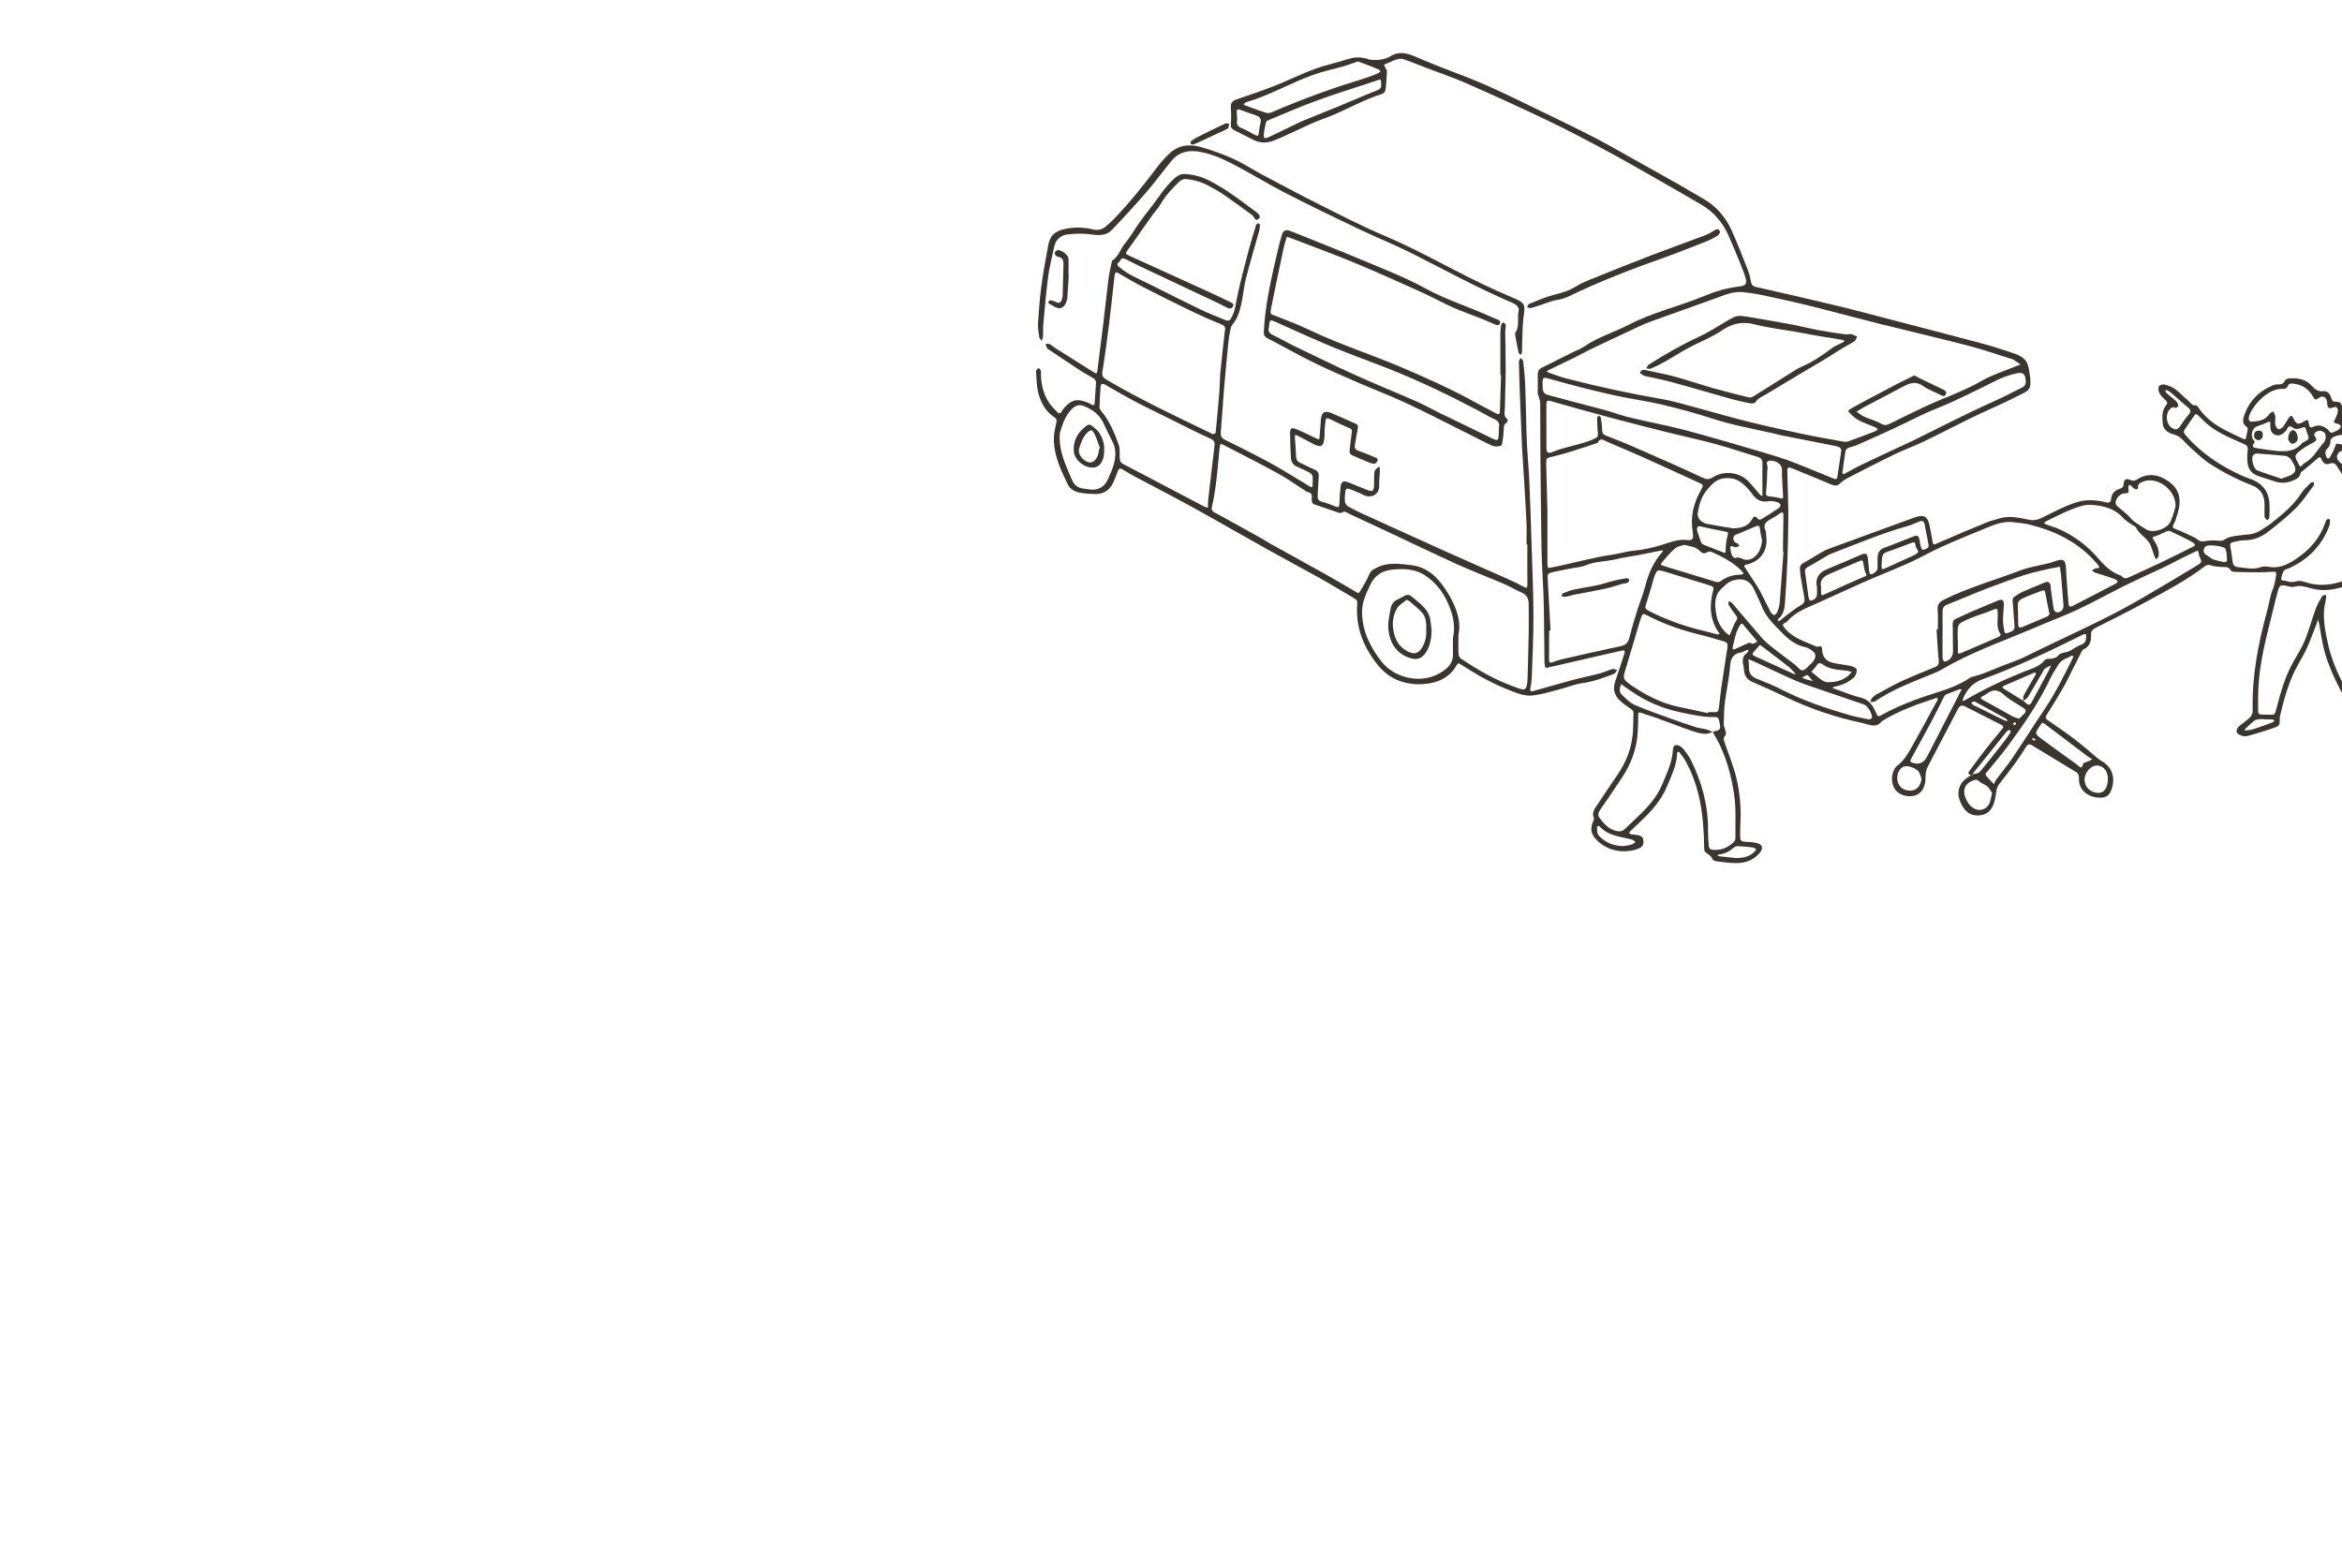 <svg width="1411" height="945" viewBox="0 0 1411 945" fill="none" xmlns="http://www.w3.org/2000/svg">
<g clip-path="url(#clip0_10_257)">
<g clip-path="url(#clip1_10_257)">
<path d="M1188.37 466.717C1186.17 467.153 1185.21 466.369 1186.63 464.396C1189.85 459.898 1193.22 455.458 1196.61 451.106C1199.75 447.101 1203 443.184 1206.25 439.267C1207.29 437.99 1206.91 437.322 1205.58 436.655C1198.44 433.057 1191.33 429.371 1184.19 425.802C1181.76 424.583 1180.71 425.135 1179.32 427.775C1173.83 438.251 1168.41 448.726 1162.87 459.173C1160.46 463.729 1160.2 464.28 1160.05 469.242C1159.91 474.639 1157.38 478.499 1153.35 479.456C1148.47 480.617 1143.22 478.586 1141.19 474.813C1138.87 470.432 1139.62 463.99 1143.39 461.088C1147.25 458.128 1149.49 454.153 1151.75 450.148C1156.74 441.269 1161.59 432.273 1166.46 423.336C1166.75 422.842 1167.1 422.349 1167.31 421.827C1167.45 421.45 1167.31 420.985 1167.33 420.579C1167.02 420.579 1166.64 420.55 1166.35 420.637C1155.09 424.322 1143.98 428.269 1133.82 434.508C1130.37 439.179 1125.9 436.452 1122.1 435.668C1106.05 432.302 1090.61 427.079 1075.81 419.97C1069.23 416.807 1062.55 413.847 1055.88 410.945C1052.77 409.61 1051.09 407.434 1050.77 404.126C1050.68 403.197 1050.6 402.269 1050.39 401.369C1049.78 398.322 1049.41 395.392 1052.63 393.36C1053.09 393.07 1053.21 392.171 1053.47 391.561C1052.86 391.706 1052.22 391.764 1051.61 391.996C1050.74 392.316 1049.96 392.954 1049.06 393.099C1044.39 393.854 1042.7 396.407 1042.35 401.224C1041.83 408.595 1040.12 415.878 1039.19 423.22C1038.67 427.456 1038.64 431.751 1038.52 436.046C1038.5 437.148 1038.84 438.309 1039.22 439.354C1039.86 441.037 1040.38 442.488 1038.76 444.113C1038.23 444.635 1038.73 446.405 1039.08 447.479C1041.43 454.617 1044.44 461.581 1046.16 468.865C1048.39 478.325 1049.12 488.075 1048.48 497.854C1048.33 500.059 1048.45 502.264 1048.42 504.47C1048.42 506.356 1049.29 507.139 1051.18 507.197C1053.58 507.313 1056.08 507.4 1058.4 507.981C1061.91 508.851 1062.52 511.057 1060.2 513.9C1056.46 518.456 1051.32 520.11 1045.66 520.052C1041.98 520.052 1038.26 519.472 1034.58 519.037C1033.59 518.921 1032.08 518.514 1031.85 517.876C1031.01 515.554 1028.95 514.742 1027.32 513.349C1026.74 512.856 1026.74 511.521 1026.71 510.592C1026.48 492.369 1024.48 474.552 1015.34 458.302C1014.38 456.59 1013.13 455.052 1011.97 453.456C1011.74 453.137 1011.22 453.05 1010.84 452.847C1010.7 453.253 1010.44 453.63 1010.41 454.037C1010.14 461.175 1006.98 467.414 1004.34 473.827C1000.71 482.648 994.388 489.351 987.598 495.735C985.828 497.389 984.087 499.101 982.317 500.755C981.069 501.916 981.591 502.525 982.984 502.758C983.884 502.903 984.841 502.874 985.741 503.048C987.685 503.396 989.745 503.628 990.064 506.211C990.413 508.996 989.571 510.505 986.698 511.521C982.462 513.03 978.051 513.349 973.698 512.479C969.085 511.55 965.022 509.345 961.714 505.863C958.58 502.555 957.942 499.653 959.654 495.416C959.973 494.604 960.553 493.501 960.263 492.863C958.928 489.903 960.524 487.697 961.946 485.521C966.154 479.137 970.448 472.811 974.743 466.485C979.705 459.173 982.839 451.135 983.681 442.342C984.058 438.222 983.971 434.043 984.145 429.894C984.203 428.414 983.448 427.717 982.23 426.934C980.082 425.57 978.022 424.032 976.165 422.32C972.219 418.664 971.58 414.804 973.408 409.697C975.294 404.474 976.89 399.164 978.66 393.883C979.183 392.345 978.835 391.648 977.094 392.025C970.448 393.534 963.803 395.043 957.158 396.581C949.933 398.235 942.736 399.918 935.511 401.572C935.163 401.659 934.814 401.659 934.495 401.746C933.364 402.008 932.261 402.298 931.129 402.559C930.926 401.427 930.52 400.325 930.52 399.193C930.404 391.445 930.375 383.697 930.259 375.95C930.172 369.827 930.114 363.675 929.881 357.552C929.533 348.528 928.866 339.503 928.721 330.479C928.373 310.195 928.198 289.941 928.024 269.657C927.937 260.749 928.024 251.811 927.937 242.903C927.937 241.51 927.27 240.117 926.922 238.695C926.777 238.144 926.457 237.621 926.457 237.099C926.457 233.298 926.573 229.467 926.457 225.666C926.428 223.664 927.183 222.416 928.953 221.546C935.279 218.412 941.576 215.22 947.902 212.057C950.078 210.954 952.457 210.2 954.431 208.807C962.817 203.003 972.625 200.159 981.562 195.546C995.636 188.262 1011.1 184.722 1025.7 178.773C1029.44 177.235 1033.27 175.784 1037.16 174.711C1040.82 173.695 1044.59 173.028 1048.33 172.534C1051.5 172.128 1052.6 171.025 1051.73 167.804C1050.97 165.019 1049.93 162.291 1048.83 159.621C1046.39 153.615 1043.95 147.608 1041.28 141.688C1037.77 133.883 1032.4 127.615 1024.94 123.262C1015.83 117.952 1006.69 112.671 997.551 107.476C987.395 101.702 977.268 95.869 966.966 90.356C955.533 84.233 944.042 78.168 932.319 72.568C916.243 64.878 899.993 57.479 883.685 50.282C875.647 46.742 867.261 43.927 859.049 40.793C854.522 39.052 850.024 37.195 845.41 35.628C844.25 35.222 842.741 35.512 841.464 35.831C840.129 36.15 838.881 36.847 837.605 37.398C836.328 37.92 835.051 38.443 833.774 38.965C834.326 40.039 834.877 41.112 835.37 42.186C835.515 42.476 835.631 42.854 835.602 43.173C835.37 46.858 835.225 50.543 834.761 54.17C834.645 55.07 833.629 56.318 832.759 56.579C820.6 60.264 809.777 67.112 797.937 71.349C787.52 75.063 777.973 80.49 767.759 84.581C763.174 86.409 759.024 86.322 754.759 84.088C751.364 82.318 747.939 80.635 744.515 78.923C741.498 77.414 741.323 76.746 741.614 73.496C741.875 70.508 741.672 67.49 741.556 64.501C741.468 61.86 742.629 60.7 745.096 59.858C752.756 57.275 760.417 54.664 767.933 51.704C776 48.512 783.806 44.624 791.96 41.606C798.547 39.168 805.54 37.775 812.243 35.57C815.58 34.467 818.801 34.322 822.138 35.019C823.502 35.28 824.808 35.976 826.172 36.063C828.203 36.209 830.263 36.237 832.236 35.86C834.152 35.512 836.154 34.903 837.779 33.858C842.596 30.782 847.297 31.914 852.027 33.858C856.524 35.715 860.993 37.659 865.491 39.459C874.98 43.231 884.585 46.626 893.928 50.688C904.23 55.157 914.299 60.177 924.426 65.052C936.12 70.682 947.814 76.311 959.364 82.231C967.808 86.555 976.02 91.342 984.319 95.956C993.402 101.034 1002.51 106.112 1011.57 111.249C1016.41 114.005 1021.14 116.907 1025.99 119.635C1033.97 124.133 1039.63 130.778 1043.34 138.961C1047 147.086 1050.16 155.414 1053.41 163.713C1054.16 165.628 1054.51 167.717 1054.89 169.749C1055.24 171.548 1056.02 172.476 1057.94 172.912C1074.1 176.568 1090.23 180.253 1106.34 184.142C1118.61 187.101 1130.83 190.38 1143.05 193.572C1160.66 198.157 1178.25 202.742 1195.83 207.414C1200.85 208.749 1205.75 210.519 1210.75 212.057C1221.98 215.51 1221.83 218.354 1223.19 227.871C1223.34 228.887 1223.16 229.961 1223.22 231.005C1223.43 233.878 1221.83 235.503 1219.48 236.693C1215.56 238.637 1211.67 240.668 1207.7 242.525C1201.11 245.63 1194.41 248.503 1187.85 251.695C1178.27 256.367 1168.84 261.329 1159.24 265.943C1153.49 268.7 1147.49 270.847 1141.74 273.604C1132.25 278.188 1122.88 283.063 1113.51 287.88C1111.77 288.78 1110.05 289.883 1108.69 291.217C1106.83 293.046 1105.21 292.726 1103.06 291.827C1095.2 288.461 1087.22 285.298 1079.32 282.048C1077.52 281.293 1076.77 281.729 1076.83 283.731C1077.03 290.202 1077.18 296.702 1077.32 303.173C1077.41 306.539 1077.47 309.876 1077.41 313.242C1077.29 321.251 1077.21 329.231 1076.89 337.211C1076.54 345.887 1076.04 354.534 1075.41 363.211C1075.14 366.78 1074.56 370.407 1071.4 372.874C1071.14 373.077 1071.17 373.657 1071.05 374.063C1071.46 374.063 1072.01 374.267 1072.27 374.063C1073.29 373.309 1074.19 372.409 1075.2 371.655C1078.42 369.246 1081.53 366.606 1085.01 364.633C1087.07 363.443 1087.48 362.253 1087.1 360.251C1086.29 355.811 1085.5 351.371 1084.78 346.932C1084.55 345.568 1084.55 344.175 1084.43 342.782C1084.29 341.099 1084.98 340.083 1086.55 339.213C1090 337.356 1093.28 335.179 1096.68 333.206C1098.27 332.278 1099.93 331.378 1101.64 330.74C1118.82 324.443 1136 318.175 1153.2 311.907C1153.64 311.762 1154.07 311.588 1154.51 311.472C1159.06 310.05 1161.3 311.269 1162.37 315.97C1163.1 319.133 1163.56 322.354 1164.17 325.546C1164.78 328.679 1164.72 328.447 1167.6 327.171C1177.14 322.992 1186.75 318.958 1196.35 315.012C1199.11 313.88 1202.04 313.126 1204.94 312.284C1210.98 310.543 1216.93 312.11 1222.82 313.242C1225.4 313.735 1227.55 313.242 1229.81 312.168C1237.01 308.715 1243.94 304.798 1251.66 302.476C1256.51 301.025 1261.24 301.258 1266.08 302.041C1266.75 302.157 1267.42 302.389 1268.08 302.563C1270.17 303.057 1271.74 303.231 1271.97 300.155C1272.21 297.108 1274.61 295.251 1277.37 294.409C1278.94 293.916 1279.26 293.22 1279.4 291.798C1279.66 288.867 1280.79 288.054 1283.49 289.215C1285.21 289.941 1286.28 289.738 1287.85 288.722C1293.24 285.211 1299.08 285.646 1304.33 288.664C1312.51 293.365 1314.69 299.633 1312.13 308.744C1311.47 311.066 1310.83 313.474 1309.7 315.592C1308.59 317.624 1308.97 318.146 1311.06 318.929C1314.95 320.38 1318.66 322.267 1322.44 324.008C1322.96 324.24 1323.36 324.675 1323.83 325.023C1325.77 326.503 1326.64 326.387 1328.99 325.981C1331.34 325.575 1333.84 325.546 1336.22 325.778C1337.99 325.952 1339.21 325.923 1340.86 324.762C1342.81 323.427 1345.59 323.137 1348.09 322.731C1352.5 322.005 1357.2 322.47 1361.23 320.003C1363.9 318.378 1366.57 316.724 1369.01 314.78C1375.42 309.644 1381.81 304.479 1386.33 297.398C1387.87 294.99 1390.13 293.017 1392.14 290.956C1392.51 290.55 1393.35 290.608 1393.99 290.434C1393.99 291.159 1394.25 292.088 1393.91 292.552C1390.42 297.166 1387.26 302.128 1383.2 306.191C1378.15 311.24 1372.46 315.708 1366.86 320.148C1362.62 323.514 1357.78 325.604 1352.15 325.546C1349.89 325.546 1347.56 326.184 1345.33 326.677C1344.11 326.938 1343.39 327.635 1343.71 329.202C1344.29 332.133 1344.69 335.121 1345.04 338.11C1345.27 340.229 1346.11 341.563 1348.44 341.738C1352.87 342.086 1357.29 343.45 1361.81 341.796C1363.26 341.273 1365.09 341.215 1366.63 341.505C1374.12 342.927 1379.89 339.271 1385.46 335.267C1392.37 330.275 1397.59 323.892 1400.64 315.796C1401.13 314.461 1401.28 312.168 1403.57 312.865C1403.89 312.952 1403.86 315.621 1403.37 316.869C1398.84 328.883 1390.48 337.269 1378.82 342.492C1377.86 342.927 1376.5 343.101 1376.06 343.827C1375.22 345.22 1374.64 346.874 1374.43 348.499C1374.2 350.385 1376.06 349.543 1376.99 349.95C1379.19 350.878 1381.34 350.965 1383.72 350.24C1385.06 349.833 1386.77 350.095 1388.13 350.559C1395.65 353.142 1402.99 352.88 1410.59 350.472C1414.57 349.224 1418.57 348.412 1422.17 346.177C1423.88 345.133 1424.78 344.03 1424.78 341.825C1424.78 325.807 1422.58 310.166 1416.42 295.338C1414.28 290.173 1410.82 285.53 1407.83 280.742C1406.96 279.349 1405.72 278.624 1403.71 279.349C1401.25 280.249 1399.77 279.349 1398.55 276.621C1397.91 275.2 1397.65 275.083 1396.49 276.099C1393.35 278.827 1390.13 281.409 1386.94 284.079C1386.68 284.311 1386.25 284.485 1386.19 284.746C1385.64 288.083 1382.94 289.012 1380.33 289.97C1377.19 291.101 1373.97 291.188 1370.78 290.173C1367.35 289.099 1363.93 287.996 1360.54 286.836C1356.33 285.385 1354.21 282.28 1353.98 277.927C1353.86 275.751 1353.89 273.517 1354.18 271.34C1354.44 269.309 1353.89 268.409 1351.86 267.51C1343.44 263.708 1334.68 260.4 1327.86 253.755C1326.61 252.537 1325.45 251.231 1324.15 250.099C1323.77 249.751 1322.67 249.49 1322.55 249.664C1320.35 252.74 1318.2 255.845 1316.11 259.008C1315.24 260.313 1315.99 261.242 1316.92 262.316C1326.15 273.139 1337.73 280.626 1350.5 286.517C1352.5 287.445 1354.62 288.083 1356.65 288.896C1363.81 291.74 1367.3 297.079 1367.35 304.74C1367.35 307.061 1367.41 309.383 1367.24 311.675C1367.21 312.313 1366.51 312.923 1366.14 313.532C1365.58 313.01 1364.83 312.575 1364.54 311.936C1364.22 311.24 1364.31 310.34 1364.31 309.557C1364.31 307.351 1364.39 305.146 1364.31 302.941C1364.1 297.892 1361.32 294.177 1356.91 292.494C1348 289.041 1339.56 284.717 1331.58 279.581C1327.14 276.708 1323.33 272.878 1319.33 269.367C1317.33 267.597 1315.67 265.45 1313.64 263.767C1312.39 262.751 1310.74 262.025 1309.17 261.619C1306.01 260.836 1303.31 258.572 1303.02 255.322C1302.67 251.55 1302.3 247.604 1304.94 244.325C1305.98 243.048 1305.84 242.206 1304.68 241.133C1303.34 239.885 1301.92 238.55 1301.05 236.954C1300.41 235.793 1300.15 233.907 1300.67 232.804C1301.05 232.021 1303.14 231.441 1304.24 231.731C1306.42 232.282 1308.71 233.124 1310.48 234.458C1313.35 236.577 1315.79 239.275 1318.55 241.597C1319.85 242.729 1320.78 244.673 1323.07 244.208C1323.36 244.15 1323.89 244.673 1324.12 245.021C1328.64 252.13 1335.29 256.599 1342.66 260.226C1345.48 261.619 1348.32 262.896 1351.13 264.289C1352.53 264.985 1353.22 264.753 1353.4 263.07C1353.54 261.706 1354.01 260.342 1354.18 258.979C1354.24 258.398 1354.04 257.499 1353.63 257.238C1350.58 255.351 1351.31 252.45 1352.15 250.099C1355.17 241.597 1361.03 235.561 1369.44 232.166C1370.29 231.818 1371.24 231.586 1372.14 231.615C1374.12 231.702 1375.71 231.499 1376.61 229.322C1376.87 228.684 1378.09 228.133 1378.93 228.046C1384.21 227.552 1389.18 228.394 1392.89 232.572C1394.75 234.662 1396.6 236.054 1399.65 235.735C1402.35 235.445 1403.86 237.418 1404.56 239.827C1404.96 241.162 1405.25 242.003 1407.02 242.032C1410.04 242.032 1410.82 242.99 1411.14 245.95C1411.23 246.762 1411.32 247.604 1411.17 248.387C1410.77 250.505 1411.49 252.217 1412.13 254.249C1413.14 257.412 1414.68 260.517 1415.12 263.825C1415.67 267.974 1414.02 270.412 1410.27 271.892C1407.81 272.878 1407.17 276.041 1409.11 277.898C1413.9 282.483 1417.15 288.171 1419.35 294.264C1422 301.548 1424.08 309.063 1425.91 316.579C1426.87 320.467 1426.81 324.617 1427.04 328.65C1427.31 333.032 1427.07 337.472 1427.57 341.854C1428.06 346.177 1426.17 349.95 1425.59 354.041C1423.68 368.057 1423.77 381.898 1427.33 395.74C1429.63 404.619 1431.89 413.412 1436.01 421.682C1437.17 424.003 1437.46 426.731 1438.13 429.284C1438.25 429.72 1438.13 430.416 1438.42 430.59C1442.08 432.941 1440.48 436.307 1439.61 439.005C1438.27 443.155 1436.16 447.072 1434.27 451.048C1433.89 451.86 1433.2 452.557 1432.53 453.195C1429.92 455.662 1426.41 455.023 1425.36 451.599C1424.35 448.175 1423.39 444.548 1423.48 441.066C1423.59 436.51 1421.1 433.666 1418.57 430.59C1418.05 429.952 1417.44 429.4 1417.06 428.704C1409.89 415.588 1402.38 402.617 1399.33 387.731C1398.55 383.988 1398.03 380.215 1397.36 376.443C1397.16 375.369 1396.84 374.354 1396.58 373.309C1396.26 374.267 1395.94 375.253 1395.56 376.211C1393.64 381.057 1391.93 385.961 1389.76 390.691C1387.81 394.898 1385.32 398.816 1383.2 402.936C1378.61 411.874 1376.03 421.508 1373.71 431.2C1373.59 431.635 1373.48 432.099 1373.48 432.563C1373.54 437.061 1373.62 437.264 1369.47 438.744C1364.6 440.514 1359.58 441.878 1354.59 443.358C1353.6 443.648 1352.44 443.822 1351.51 443.561C1350.18 443.184 1348.41 442.662 1347.83 441.646C1346.9 439.992 1348 438.367 1349.51 437.177C1351.6 435.552 1353.8 433.985 1355.66 432.128C1356.53 431.258 1357.23 429.72 1357.2 428.501C1356.62 407.898 1360.45 387.963 1365.85 368.231C1367.04 363.878 1367.59 359.293 1369.27 355.173C1370.43 352.329 1370.84 349.514 1371.33 346.583C1371.59 344.929 1371.07 344.436 1369.62 344.494C1366.86 344.61 1364.1 344.842 1361.35 344.842C1356.27 344.842 1351.19 344.755 1346.08 344.581C1345.33 344.581 1344.26 344.175 1343.94 343.624C1342.54 341.128 1340.31 341.767 1338.16 341.621C1336.13 341.476 1334.04 341.331 1332.16 340.664C1330.62 340.142 1329.49 340.316 1328.33 341.215C1317.36 349.659 1305.11 356.043 1293.01 362.63C1282.94 368.115 1272.67 373.193 1262.43 378.387C1260.66 379.287 1259.73 380.302 1259.81 382.363C1259.99 386.135 1259.21 389.53 1255.29 391.3C1254.82 391.503 1254.42 392.083 1254.16 392.577C1251.78 397.191 1249.46 401.863 1247.1 406.505C1245.86 408.972 1244.73 411.525 1243.3 413.905C1239.97 419.592 1236.57 425.28 1233.03 430.822C1231.7 432.883 1233.12 433.463 1234.31 434.304C1239.59 438.048 1245.02 441.646 1250.15 445.592C1254.94 449.249 1259.41 453.282 1264.05 457.113C1264.66 457.635 1265.36 458.07 1266.05 458.476C1273.83 462.829 1274.47 470.664 1271.57 477.048C1270.64 479.079 1268.98 480.327 1266.72 480.559C1259.58 481.255 1252.01 476.99 1252.53 468.662C1252.59 467.617 1252.04 465.992 1251.23 465.499C1242.29 459.927 1233.21 454.588 1224.21 449.104C1222.53 448.059 1221.6 448.465 1220.61 450.061C1218.73 453.108 1216.78 456.155 1214.66 459.057C1211.47 463.438 1208.22 467.791 1204.8 472.028C1203.49 473.653 1202.88 475.22 1202.65 477.309C1202.33 480.124 1201.75 483.025 1200.65 485.608C1199.05 489.264 1196 491.209 1191.85 491.354C1187.56 491.499 1184.54 489.496 1182.45 485.956C1181.7 484.679 1181.03 483.287 1180.54 481.865C1178.8 476.845 1180.6 471.708 1184.98 468.749C1186.02 468.052 1187.07 467.327 1188.11 466.63C1189.68 466.166 1191.85 466.166 1192.73 465.121C1197.77 459.173 1202.56 452.963 1207.41 446.811C1208.77 445.099 1210.02 443.3 1211.21 441.472C1211.44 441.124 1211.27 440.485 1211.27 439.963C1210.75 440.021 1210.11 439.934 1209.7 440.166C1209.15 440.514 1208.71 441.124 1208.28 441.646C1201.55 449.974 1194.84 458.331 1188.14 466.688L1188.37 466.717ZM1092.41 410.394L1092.5 410.51L1092.35 410.452C1091.54 409.523 1090.61 408.682 1089.94 407.666C1088.81 405.925 1087.83 407.318 1086.78 407.666C1086.4 407.782 1086.06 408.014 1085.71 408.188C1086.52 408.595 1087.27 409.088 1088.12 409.349C1089.51 409.784 1090.96 410.046 1092.38 410.394H1092.41ZM1219.02 422.262C1222.76 425.599 1222.76 425.57 1225.05 421.246C1228.07 415.53 1231.2 409.871 1234.25 404.184C1234.8 403.139 1235.18 402.037 1235.64 400.963C1234.45 401.572 1233.15 402.037 1232.07 402.849C1231.38 403.371 1231.03 404.329 1230.56 405.113C1227.63 410.075 1224.79 415.095 1221.77 420.028C1221.16 421.014 1219.91 421.595 1218.96 422.349C1219.04 421.188 1218.78 419.796 1219.31 418.867C1221.54 414.717 1224.04 410.684 1226.39 406.563C1226.59 406.215 1226.53 405.722 1226.59 405.287C1226.18 405.316 1225.72 405.287 1225.34 405.432C1219.39 407.985 1213.47 410.568 1207.52 413.15C1206.39 413.644 1205.93 414.166 1207.26 414.979C1211.18 417.416 1215.1 419.854 1219.02 422.291V422.262ZM1032 441.095C1030.23 441.501 1028.43 442.371 1026.74 442.197C1024.13 441.965 1021.55 441.124 1019.02 440.311C1015.83 439.296 1012.73 438.019 1009.59 436.858C1005.36 435.291 1001.15 433.724 996.884 432.215C994.156 431.258 991.399 430.358 988.643 429.488C987.656 429.168 986.931 429.081 986.96 430.677C987.018 434.13 986.873 437.613 986.698 441.066C986.147 451.019 982.781 460.043 977.355 468.342C973.002 475.017 968.446 481.604 963.919 488.162C962.875 489.7 962.585 491.296 963.6 492.688C966.357 496.461 969.375 499.885 974.424 500.813C976.397 501.162 977.732 500.726 979.067 499.421C981.969 496.577 984.928 493.791 987.859 491.005C993.431 485.666 998.364 479.95 1001.41 472.724C1004.28 465.905 1007.53 459.231 1007.91 451.628C1008.03 449.046 1009.56 448.291 1011.89 449.452C1012.79 449.916 1013.71 450.584 1014.29 451.396C1015.89 453.514 1017.57 455.633 1018.73 457.983C1025.35 471.331 1029.21 485.376 1029.04 500.407C1029.01 503.425 1029.24 506.414 1029.47 509.432C1029.56 510.738 1029.99 511.84 1031.68 512.014C1036.93 512.595 1041.22 510.738 1044.82 507.11C1045.31 506.617 1045.58 505.659 1045.55 504.934C1045.43 496.054 1046.07 487.204 1044.71 478.267C1043.08 467.733 1040.44 457.664 1035.77 448.117C1034.61 445.738 1033.21 443.445 1031.91 441.095C1032.43 440.892 1032.95 440.601 1033.5 440.485C1036.23 439.905 1036.7 439.238 1036.2 436.51C1036.06 435.726 1035.85 434.914 1035.71 434.13C1035.45 432.679 1034.72 431.954 1033.1 432.012C1026.42 432.273 1020.01 430.735 1013.54 429.429C1003.99 427.514 995.085 424.177 986.814 419.128C984.145 417.503 981.62 415.675 979.038 413.934C978.225 413.383 977.471 412.773 976.687 412.193C976.397 413.383 975.846 414.572 975.875 415.762C975.875 416.72 976.368 417.909 977.064 418.548C979.444 420.724 981.707 423.336 984.551 424.583C991.283 427.601 998.306 429.981 1005.27 432.534C1010.58 434.479 1015.95 436.307 1021.35 438.048C1023.64 438.773 1026.08 439.005 1028.4 439.615C1029.64 439.934 1030.81 440.63 1032 441.153V441.095ZM1153.32 226.217C1155.03 227.088 1156.42 227.842 1157.85 228.539C1162.14 230.599 1166.43 232.601 1170.7 234.691C1171.86 235.242 1173.08 236.054 1172.3 237.621C1171.48 239.188 1170.38 238.637 1169.1 237.941C1165.62 236.113 1161.73 234.894 1158.6 232.601C1154.07 229.293 1150.27 230.976 1146.24 233.124C1138.37 237.302 1130.48 241.423 1122.62 245.572C1121.2 246.327 1119.89 247.226 1118.53 248.039C1120.04 249.054 1121.43 250.273 1123.05 251.028C1126.42 252.537 1130.13 253.436 1133.3 255.293C1135.56 256.599 1136.98 256.135 1138.96 255.119C1145.46 251.84 1152.04 248.706 1158.63 245.543C1170.44 239.914 1182.92 235.88 1194.32 229.264C1200.07 225.927 1206.62 223.954 1212.81 221.371C1214.31 220.733 1215.85 220.211 1217.39 219.63C1215.88 218.615 1214.4 217.599 1212.89 216.612C1212.81 216.554 1212.66 216.554 1212.57 216.496C1203.61 213.74 1194.76 210.606 1185.67 208.255C1167.86 203.612 1149.92 199.492 1132.05 195.023C1118 191.512 1104.05 187.682 1090 184.2C1080.46 181.849 1070.85 179.76 1061.22 177.7C1057.73 176.945 1054.19 176.51 1050.65 176.075C1044.3 175.291 1038.64 177.903 1032.89 179.992C1022.45 183.793 1011.97 187.508 1001.5 191.251C998.015 192.499 994.504 193.688 991.08 195.081C987.975 196.358 984.986 197.896 981.939 199.318C974.192 202.945 966.415 206.543 958.725 210.258C955.185 211.97 951.761 213.943 948.221 215.655C943.143 218.15 938.006 220.559 932.899 223.025C932.522 223.2 932.174 223.519 931.826 223.78C932.203 224.012 932.522 224.36 932.928 224.476C936.323 225.637 939.689 227.001 943.143 227.9C962.207 232.833 981.417 237.041 1000.83 240.378C1008.35 241.655 1015.66 243.976 1023.06 245.921C1033.33 248.648 1043.54 251.695 1053.87 254.22C1064.87 256.947 1075.96 259.356 1087.07 261.706C1094.88 263.36 1102.74 264.666 1110.6 266.088C1111.48 266.233 1112.52 266.32 1113.33 266.03C1118.79 264.057 1124.19 262.025 1129.58 259.936C1130.28 259.675 1130.83 259.008 1131.44 258.514C1130.8 258.108 1130.19 257.615 1129.5 257.325C1124.62 255.264 1119.43 253.929 1115.48 249.925C1113.22 247.633 1112.78 247.604 1115.57 246.008C1121.78 242.438 1128.19 239.159 1134.52 235.793C1137.16 234.371 1139.8 232.95 1142.47 231.586C1146.06 229.758 1149.69 227.988 1153.35 226.188L1153.32 226.217ZM1166.64 379.287C1166.93 379.287 1167.22 379.287 1167.48 379.258C1167.48 375.311 1167.74 371.365 1167.39 367.447C1167.1 364.052 1168.64 362.572 1171.48 361.179C1186.28 353.867 1202.21 349.456 1217.56 343.566C1220.9 342.289 1224.47 341.65 1227.95 340.78C1230.97 340.025 1234.1 339.59 1237.01 338.546C1243.54 336.195 1244.52 336.892 1244.81 344.001C1245.07 350.472 1245.74 356.943 1246.21 363.414C1246.32 365.126 1246.76 366.113 1248.73 365.097C1257.14 360.715 1265.65 356.479 1274 352.01C1276.44 350.704 1276.41 349.892 1273.71 348.818C1270.09 347.367 1266.26 346.438 1262.57 345.162C1261.73 344.871 1261.06 344.146 1260.31 343.624C1261.06 343.217 1261.82 342.811 1262.57 342.434C1262.75 342.347 1263.04 342.434 1263.27 342.434C1265.01 342.405 1264.92 341.592 1264.05 340.519C1263.76 340.142 1263.47 339.793 1263.18 339.445C1252.62 327.054 1238.81 320.148 1223.31 316.231C1219.86 315.36 1216.26 315.012 1212.69 314.606C1207.21 313.996 1202.18 315.883 1197.22 317.914C1188.14 321.686 1179.03 325.313 1170.06 329.347C1163.42 332.336 1157.09 336.05 1150.48 339.01C1141.19 343.188 1131.67 346.903 1122.36 350.994C1113.45 354.912 1104.69 359.119 1095.78 363.037C1088.9 366.083 1081.76 368.637 1076.6 374.557C1076.31 374.905 1075.87 375.166 1075.46 375.34C1073.75 376.008 1073.9 376.704 1074.97 378.068C1079.93 384.539 1087.48 386.512 1094.41 389.617C1094.76 389.791 1095.31 389.559 1095.75 389.501C1097.2 389.269 1097.75 389.675 1097.78 391.329C1097.87 395.479 1099.98 398.293 1103.99 399.309C1107.56 400.208 1111.27 400.47 1114.9 401.253C1116.23 401.543 1118.06 402.211 1118.5 403.197C1118.96 404.271 1118.21 406.012 1117.66 407.318C1117.34 408.101 1116.41 408.653 1115.68 409.233C1112.55 411.787 1108.83 413.063 1104.95 413.876C1104.57 413.963 1104.25 414.195 1103.9 414.369C1104.19 414.514 1104.48 414.717 1104.8 414.833C1110.26 416.749 1115.62 419.041 1121.23 420.405C1126.16 421.624 1128.31 425.135 1130.1 429.11C1131.41 431.983 1131.24 432.128 1134.08 430.59C1142.44 426.034 1151.17 422.436 1160.25 419.418C1169.54 416.342 1179.17 413.876 1187.36 408.072C1187.71 407.84 1188.26 407.898 1188.69 407.753C1190.78 407.115 1192.9 406.563 1194.93 405.78C1198.94 404.242 1202.88 402.588 1206.86 400.992C1211.27 399.222 1215.85 397.829 1220.09 395.711C1243.1 384.22 1266.81 374.15 1289.12 361.238C1300.73 354.505 1312.25 347.599 1323.74 340.664C1326.7 338.865 1326.64 338.517 1325.19 335.383C1324.87 334.657 1324.67 333.845 1324.61 333.061C1324.55 331.842 1324.03 331.668 1323.07 332.162C1320.26 333.525 1317.44 334.831 1314.66 336.224C1311.15 337.994 1307.72 339.909 1304.15 341.592C1295.59 345.684 1286.86 349.456 1278.39 353.751C1266.46 359.758 1254.82 366.403 1242.37 371.394C1235.5 374.15 1228.68 377.052 1221.83 379.925C1204.22 387.325 1186.17 393.738 1169.63 403.546C1168.15 404.416 1166.52 405.113 1164.93 405.751C1152.83 410.742 1140.49 415.211 1129.58 422.668C1128.91 423.133 1127.73 422.813 1126.8 422.871C1127.14 422.088 1127.32 421.188 1127.87 420.579C1128.62 419.738 1129.55 418.954 1130.57 418.403C1135.56 415.704 1140.46 412.86 1145.6 410.481C1152.22 407.434 1159.01 404.706 1165.77 401.95C1167.68 401.166 1168.23 400.063 1168.03 397.974C1167.42 391.764 1167.13 385.525 1166.73 379.316L1166.64 379.287ZM932.29 307.351C932.29 319.017 932.29 329.231 932.29 339.416C932.29 342.318 932.522 342.405 934.873 341.941C947.234 339.503 959.335 335.934 971.841 334.135C975.962 333.554 979.966 332.22 984.087 331.842C990.006 331.291 995.723 330.072 1001.38 328.273C1006.55 326.619 1011.62 324.53 1017.25 325.488C1017.37 325.488 1017.49 325.488 1017.6 325.488C1019.26 325.4 1020.21 324.675 1020.04 322.876C1019.95 322.063 1019.95 321.251 1019.81 320.467C1018.27 311.385 1020.36 303.028 1024.86 295.164C1026.42 292.407 1026.37 292.117 1023.46 290.811C1012.32 285.704 1001.18 280.568 989.977 275.548C982.81 272.327 975.527 269.367 968.33 266.204C966.299 265.304 964.326 263.389 962.643 266.639C962.498 266.9 962.062 267.017 961.743 267.133C956.636 268.816 951.529 270.528 946.393 272.124C942.736 273.255 939.051 274.271 935.337 275.142C931.623 276.012 931.506 275.896 931.564 279.726C931.768 289.447 932.087 299.168 932.29 307.409V307.351ZM1360.45 420.26C1360.45 421.537 1360.45 422.813 1360.45 424.09C1360.56 431.896 1359.64 430.3 1366.86 430.648C1370.55 430.822 1370.49 430.735 1371.45 427.108C1373.94 417.59 1376.55 408.072 1381.37 399.367C1383.84 394.898 1386.68 390.604 1388.6 385.903C1391.15 379.722 1392.86 373.193 1395.15 366.896C1396.11 364.255 1397.56 361.76 1399.01 359.293C1399.33 358.713 1400.49 358.626 1401.25 358.307C1401.31 359.032 1401.51 359.787 1401.39 360.512C1401.04 362.892 1400.38 365.242 1400.2 367.621C1399.68 374.992 1401.22 382.101 1402.87 389.24C1406.09 403.226 1413.44 415.385 1419.99 427.892C1421.56 430.909 1424.58 432.912 1428.23 433.579C1432.76 434.392 1436.33 430.706 1435.08 426.325C1434.76 425.222 1434.36 424.119 1433.81 423.104C1429.19 414.427 1426.67 405.084 1424.58 395.537C1422.11 384.249 1420.49 372.99 1422.14 361.441C1422.6 358.249 1422.92 355.028 1423.3 351.807C1423.39 351.11 1423.97 349.979 1422.43 350.414C1418.57 351.517 1414.74 352.735 1410.85 353.838C1404.76 355.608 1398.66 356.275 1392.37 354.505C1389.12 353.577 1385.81 352.474 1382.24 353.548C1380.93 353.954 1379.28 353.403 1377.83 353.083C1374.03 352.271 1373.36 352.445 1372.32 356.275C1370.6 362.514 1369.21 368.869 1367.62 375.137C1363.81 389.965 1360.42 404.851 1360.48 420.289L1360.45 420.26ZM934.176 379.867C933.886 379.867 933.596 379.867 933.306 379.867C933.306 385.671 933.393 391.445 933.248 397.249C933.189 399.396 933.944 399.599 935.656 398.932C937.281 398.322 938.935 397.713 940.618 397.336C952.573 394.608 964.529 391.88 976.513 389.327C979.415 388.717 980.837 387.325 981.562 384.452C983.071 378.619 984.812 372.874 986.611 367.128C988.062 362.485 990.006 357.988 991.196 353.287C993.14 345.655 996.1 338.604 1001.47 332.713C1001.7 332.452 1001.7 331.958 1001.82 331.581C1001.38 331.639 1000.95 331.697 1000.51 331.784C996.1 332.655 991.719 333.584 987.308 334.425C982.781 335.296 978.167 335.847 973.698 336.95C967.663 338.458 961.279 338.11 955.388 340.635C952.777 341.738 949.759 341.854 946.944 342.434C943.317 343.159 939.66 343.769 936.062 344.61C932.261 345.51 932.29 345.597 932.493 349.369C933.044 359.554 933.596 369.711 934.147 379.896L934.176 379.867ZM1029.04 429.691C1029.06 429.488 1029.12 429.313 1029.15 429.11C1029.96 429.11 1030.78 429.11 1031.59 429.11C1035.16 429.168 1035.22 429.197 1035.71 425.715C1036.17 422.291 1036.38 418.809 1036.9 415.385C1038.12 406.941 1039.45 398.467 1040.76 390.052C1041.05 388.195 1040.67 387.005 1038.64 386.483C1034.29 385.322 1029.99 383.842 1025.61 382.798C1014.41 380.157 1003.59 376.559 993.314 371.278C989.658 369.392 989.716 369.333 988.381 373.135C988.178 373.686 988.004 374.238 987.83 374.789C984.957 384.452 982.143 394.115 979.212 403.749C977.703 408.682 977.79 409.262 982.027 412.396C982.317 412.599 982.578 412.802 982.868 413.005C991.689 418.896 1000.95 423.8 1011.45 425.947C1017.31 427.137 1023.17 428.443 1029.01 429.691H1029.04ZM931.681 256.802C931.681 261.097 931.652 265.362 931.681 269.657C931.71 272.762 932.609 273.546 935.453 272.327C943.549 268.874 952.457 268.09 960.495 264.434C962.352 263.592 962.933 262.867 962.701 260.923C962.352 257.934 962.294 254.916 962.207 251.927C962.207 251.405 962.759 250.854 963.078 250.331C963.571 250.767 964.384 251.144 964.471 251.637C964.848 254.017 965.225 256.454 965.225 258.863C965.225 260.778 965.806 261.764 967.634 262.49C973.147 264.608 978.602 266.813 984.029 269.164C998.131 275.345 1012.29 281.467 1026.22 288.025C1028.98 289.331 1030.52 288.461 1032.43 287.3C1039.08 283.325 1048.33 284.572 1053.64 290.289C1055.99 292.842 1058.17 295.541 1060.46 298.153C1060.78 298.501 1061.42 298.588 1061.91 298.762C1061.88 298.327 1061.83 297.863 1061.8 297.427C1061.8 293.278 1061.8 289.128 1061.8 284.979C1061.8 283.005 1061.8 281.032 1061.83 279.088C1061.85 276.941 1060.9 275.867 1058.72 275.229C1050.51 272.82 1042.41 269.947 1034.14 267.713C1024.31 265.043 1014.32 262.925 1004.46 260.458C992.792 257.528 981.127 254.568 969.491 251.463C957.623 248.3 945.812 244.934 934.002 241.597C931.913 241.017 931.652 241.945 931.652 243.657C931.71 248.068 931.652 252.45 931.652 256.86L931.681 256.802ZM1109.21 272.298C1109.65 270.354 1108.69 269.28 1105.79 268.729C1095.02 266.581 1084.23 264.492 1073.43 262.345C1071.6 261.996 1069.83 261.445 1068.04 261.039C1055.85 258.311 1043.54 256.106 1031.62 252.217C1021.61 248.967 1011.42 246.182 1001.18 243.773C991.283 241.452 981.127 240.175 971.232 237.912C959.393 235.213 947.611 232.253 935.917 228.916C929.04 226.972 929.243 226.537 929.446 233.646C929.504 236.113 930.404 237.447 932.841 238.057C939.138 239.653 945.377 241.423 951.645 243.077C956.897 244.47 962.207 245.775 967.431 247.226C972.335 248.619 977.123 250.418 982.056 251.608C993.198 254.278 1004.49 256.309 1015.54 259.24C1031.65 263.505 1047.61 268.322 1063.62 272.994C1069.17 274.619 1074.71 276.36 1080.11 278.421C1088.64 281.7 1097.02 285.298 1105.53 288.693C1105.85 288.809 1106.8 288.316 1106.86 287.996C1107.7 282.773 1108.49 277.521 1109.24 272.269L1109.21 272.298ZM1259.55 304.159C1258.07 304.304 1256.39 304.188 1254.88 304.624C1247.05 306.8 1239.85 310.601 1232.6 314.171C1232.16 314.374 1231.87 314.896 1231.49 315.273C1231.87 315.505 1232.22 315.825 1232.62 315.97C1235.35 316.956 1238.17 317.711 1240.78 318.9C1249.31 322.818 1256.85 328.186 1263.04 335.238C1267.19 339.967 1271.25 344.61 1277.46 346.7C1277.78 346.816 1278.12 346.99 1278.33 347.251C1279.75 348.934 1281.23 348.528 1282.97 347.715C1289.35 344.697 1295.83 341.854 1302.21 338.807C1308.68 335.731 1315.06 332.481 1321.48 329.289C1322.7 328.679 1322.64 327.983 1321.59 327.258C1320.84 326.735 1320.06 326.184 1319.24 325.778C1315.33 323.804 1311.38 321.831 1307.4 320.003C1306.77 319.713 1305.69 320.003 1304.94 320.322C1303.02 321.106 1301.22 322.267 1299.28 322.847C1296.46 323.688 1296.35 323.601 1297.97 326.01C1299.8 328.709 1300.82 331.61 1300.56 334.831C1300.5 335.644 1299.54 336.369 1298.99 337.153C1298.64 336.456 1298.23 335.789 1297.97 335.063C1297.19 332.916 1296.58 330.74 1295.71 328.621C1293.85 324.124 1288.72 322.238 1286.86 317.682C1286.71 317.333 1286.08 317.217 1285.7 316.956C1283.46 315.331 1280.88 314.025 1279.08 312.023C1273.83 306.191 1267.04 304.682 1259.58 304.159H1259.55ZM1220.44 229.438C1220.41 225.695 1218.73 224.07 1215.24 224.883C1211.35 225.811 1207.38 226.943 1203.81 228.713C1191.48 234.807 1179.26 241.133 1166.46 246.269C1157.56 249.838 1149.08 254.423 1140.38 258.456C1133.15 261.793 1125.84 265.043 1118.56 268.264C1116.99 268.961 1115.19 269.193 1113.62 269.86C1112.9 270.179 1111.97 270.992 1111.85 271.688C1111.13 275.983 1110.63 280.336 1110.05 284.659C1110.02 284.979 1110.08 285.327 1110.11 285.675C1110.52 285.617 1110.95 285.617 1111.27 285.443C1114.96 283.528 1118.58 281.409 1122.36 279.639C1132.37 274.851 1142.47 270.208 1152.54 265.479C1154.54 264.55 1156.48 263.563 1158.46 262.577C1168.09 257.789 1177.69 252.914 1187.39 248.242C1193.74 245.166 1200.21 242.38 1206.6 239.363C1210.46 237.534 1214.17 235.445 1218.03 233.646C1220.03 232.688 1220.7 231.238 1220.47 229.438H1220.44ZM1170.38 382.217C1170.38 382.217 1170.35 382.217 1170.32 382.217C1170.32 387.092 1170.27 391.938 1170.38 396.813C1170.38 397.452 1171.19 398.642 1171.54 398.613C1174.5 398.38 1176.71 395.479 1176.65 392.432C1176.53 387.005 1176.56 381.579 1176.45 376.124C1176.42 374.557 1176.91 373.512 1178.39 372.845C1181.67 371.394 1184.89 369.798 1188.17 368.376C1193.25 366.171 1198.41 364.139 1203.49 361.934C1206.16 360.773 1207.35 361.412 1207.26 364.429C1207.18 367.563 1206.74 370.668 1206.77 373.802C1206.77 375.979 1207.21 378.126 1207.55 380.273C1207.79 381.579 1208.63 381.927 1209.87 381.289C1210.8 380.825 1211.91 380.621 1212.69 379.983C1213.27 379.548 1213.76 378.561 1213.73 377.865C1213.41 372.467 1212.89 367.07 1212.54 361.673C1212.52 361.092 1212.78 360.222 1213.21 359.903C1214.89 358.713 1216.61 357.494 1218.46 356.653C1222.87 354.65 1227.4 352.909 1231.87 350.994C1233.73 350.211 1235 350.733 1235.47 352.735C1235.64 353.519 1235.5 354.36 1235.61 355.144C1236.16 359.148 1236.66 363.182 1237.35 367.157C1237.5 367.883 1238.54 369.014 1239.18 369.014C1241.88 368.985 1243.39 367.215 1243.19 364.575C1242.72 358.597 1242.26 352.59 1241.74 346.613C1241.59 344.9 1241.27 343.188 1241.04 341.476C1239.41 341.796 1237.79 342.115 1236.19 342.434C1235.96 342.492 1235.73 342.434 1235.5 342.521C1230.33 343.769 1225.08 344.755 1220.03 346.38C1212.31 348.876 1204.71 351.691 1197.14 354.592C1189.04 357.726 1181.09 361.15 1173.02 364.371C1170.99 365.184 1170.27 366.519 1170.32 368.637C1170.41 373.164 1170.35 377.662 1170.35 382.188L1170.38 382.217ZM1033.36 364.342C1033.56 366.229 1033.65 368.666 1034.17 371.017C1035.16 375.688 1037.6 379.577 1041.37 382.537C1041.54 382.682 1042.12 382.624 1042.18 382.508C1043.49 379.606 1044.44 376.53 1046.1 373.86C1047.08 372.293 1046.53 371.684 1045.78 370.668C1044.33 368.724 1042.88 366.78 1041.6 364.72C1041.22 364.081 1041.48 363.066 1041.46 362.224C1042.21 362.63 1043.14 362.892 1043.66 363.501C1049.64 370.436 1055.44 377.458 1061.48 384.336C1063.45 386.57 1065.77 388.514 1068.12 390.371C1072.39 393.738 1076.77 396.958 1081.09 400.238C1082.78 401.514 1084.58 404.126 1086 403.923C1087.94 403.633 1089.57 401.224 1091.31 399.715C1091.66 399.425 1091.98 399.077 1092.27 398.7C1094.59 395.624 1094.15 393.302 1090.84 391.416C1089.86 390.836 1088.81 390.197 1087.71 389.965C1082.11 388.834 1077.9 385.583 1073.98 381.637C1069.02 376.617 1063.83 371.8 1061.25 364.952C1060.11 361.934 1058.55 359.09 1057.3 356.101C1054.72 349.95 1050.31 347.889 1044.07 349.775C1041.14 350.646 1039.37 352.677 1037.22 354.621C1034.29 357.291 1033.48 360.251 1033.36 364.342ZM1036.09 381.927C1035.68 381.347 1035.48 381.057 1035.27 380.767C1029.96 372.874 1029.79 364.313 1032.23 355.492C1032.6 354.099 1032.2 353.519 1031.1 353.113C1030.14 352.735 1029.12 352.416 1028.14 352.126C1019.95 349.63 1011.74 347.164 1003.56 344.61C998.48 343.043 998.16 343.159 996.448 348.179C995.926 349.717 995.578 351.313 995.114 352.851C994.127 356.188 993.198 359.525 992.096 362.833C990.819 366.606 990.732 366.606 994.098 368.463C994.707 368.811 995.346 369.072 995.955 369.392C1005.79 374.121 1016.04 377.691 1026.66 380.186C1029.35 380.825 1032.02 381.608 1034.72 382.275C1035.07 382.363 1035.54 382.072 1036.06 381.927H1036.09ZM1044.1 318.349C1048.88 318.175 1053.15 317.45 1055.67 312.72C1056.6 310.95 1057.79 310.775 1059.07 312.633C1059.33 313.01 1060.49 313.242 1060.93 312.981C1064.5 310.833 1068.04 308.657 1071.43 306.278C1073.29 304.972 1073.11 303.492 1070.97 302.679C1069.2 302.041 1067.08 301.722 1065.25 302.041C1060.69 302.825 1057.91 300.851 1055.38 297.311C1053.47 294.642 1051.06 292.088 1048.36 290.26C1045.14 288.083 1041.11 287.648 1037.31 288.461C1033.33 289.302 1030.66 292.552 1028.22 295.454C1024.91 299.4 1023.55 304.45 1022.83 309.499C1022.65 310.746 1023.38 312.459 1024.25 313.387C1025.29 314.49 1026.92 315.331 1028.43 315.65C1033.62 316.695 1038.87 317.479 1044.1 318.349ZM1370.78 252.566C1370.78 253.726 1370.55 254.945 1370.84 256.019C1371.13 257.005 1371.85 258.398 1372.64 258.601C1373.42 258.804 1374.81 258.021 1375.45 257.238C1376.67 255.729 1377.51 253.9 1378.58 252.275C1380.12 249.983 1380.79 250.041 1381.95 252.479C1383.46 255.613 1384.65 255.99 1387.61 254.22C1390.45 252.508 1390.48 252.508 1391.12 255.613C1391.44 257.121 1391.64 258.166 1393.76 257.15C1396.87 255.671 1399.85 256.512 1402.44 258.775C1403.39 259.617 1403.86 261.387 1405.72 260.488C1406.96 259.878 1408.33 259.414 1409.34 258.543C1410.91 257.238 1410.45 255.961 1408.41 255.409C1405.72 254.684 1405.72 254.539 1406.99 252.101C1407.72 250.708 1408.39 249.142 1408.47 247.633C1408.59 245.369 1407.43 244.76 1405.37 245.601C1403.24 246.491 1402.16 245.727 1402.12 243.309C1402.12 242.845 1402.12 242.38 1402 241.916C1401.33 238.985 1399.07 238.057 1396.75 239.943C1395.12 241.249 1394.49 240.697 1393.62 239.13C1391.06 234.488 1387.12 231.76 1381.78 231.179C1380.33 231.005 1378.99 230.918 1378.32 232.63C1377.71 234.197 1376.38 234.429 1374.9 234.342C1367.24 233.936 1357.72 243.106 1355.02 250.65C1354.91 250.97 1354.91 251.318 1354.85 251.666C1354.62 253.233 1355.23 254.162 1356.91 254.075C1360.91 253.813 1364.74 253.233 1367.24 249.49C1367.73 248.735 1368.86 248.387 1369.68 247.865C1370.05 248.735 1370.49 249.606 1370.75 250.505C1370.92 251.144 1370.78 251.898 1370.78 252.566ZM818.134 37.021C815.058 38.066 812.475 39.052 809.835 39.836C803.712 41.577 797.444 42.883 791.466 45.001C777.712 49.847 765.089 57.45 750.986 61.512C750.754 61.57 750.522 61.628 750.348 61.773C749.942 62.092 749.564 62.441 749.187 62.789C749.535 63.05 749.884 63.398 750.29 63.543C754.527 65.081 758.763 66.706 763.058 68.041C764.102 68.36 765.582 67.954 766.685 67.461C785.169 59.365 804.176 52.691 823.444 46.771C825.649 46.104 827.797 45.204 829.915 44.275C832.004 43.347 832.178 42.621 830.205 41.722C826.259 39.923 822.109 38.53 818.134 37.021ZM1094.67 353.577C1093.6 348.876 1095.4 345.104 1100.68 342.985C1107.56 340.2 1114.32 337.211 1121.14 334.28C1124.16 332.974 1125.08 333.554 1125.37 336.775C1125.61 339.416 1125.9 342.057 1126.22 344.697C1126.27 345.162 1126.56 345.916 1126.88 345.974C1128.36 346.351 1131.15 344.03 1131.18 342.463C1131.21 340.374 1131.12 338.284 1131.18 336.195C1131.24 333.322 1132.16 331.146 1135.24 330.043C1141.22 327.896 1147.11 325.429 1153.06 323.137C1155.15 322.325 1155.96 322.876 1156.42 325.139C1156.71 326.503 1156.77 327.925 1157.24 329.202C1157.56 330.072 1157.5 331.784 1159.38 331.117C1160.86 330.595 1162.29 330.13 1161.88 328.07C1161.07 323.979 1160.37 319.887 1159.53 315.796C1159.18 314.142 1158.14 313.503 1156.42 314.2C1153.96 315.215 1151.52 316.347 1148.97 317.072C1133.33 321.483 1118.38 327.838 1103.26 333.642C1101.67 334.251 1100.19 335.238 1098.71 336.108C1095.6 337.907 1092.61 339.851 1089.42 341.505C1087.94 342.26 1087.27 343.072 1087.51 344.697C1088.2 349.514 1088.78 354.331 1089.51 359.148C1089.97 362.282 1090.67 362.572 1093.34 360.86C1093.98 360.454 1094.53 359.496 1094.62 358.742C1094.82 357.262 1094.67 355.753 1094.67 353.548V353.577ZM1310.77 304.914C1310.68 294.351 1298.93 286.72 1290.78 290.347C1289.53 290.898 1287.99 291.45 1288.11 293.51C1288.19 295.077 1286.95 295.077 1285.96 294.525C1285.18 294.09 1284.62 293.278 1283.96 292.697C1283.64 292.436 1283.2 292.291 1282.83 292.088C1282.65 292.465 1282.33 292.842 1282.3 293.249C1282.25 293.945 1282.36 294.642 1282.42 295.309C1282.51 296.644 1282.36 297.369 1280.53 297.224C1277.66 296.963 1274.44 300.329 1274.58 303.144C1274.61 303.811 1275.16 304.566 1275.69 305.03C1277.66 306.8 1279.78 308.396 1281.72 310.166C1283.03 311.327 1284.02 312.865 1285.38 313.938C1287.35 315.476 1289.5 316.724 1291.62 318.088C1292.49 318.639 1293.33 319.307 1294.26 319.597C1298.61 320.961 1305.66 318.494 1307.61 314.461C1309.29 310.979 1310.1 307.09 1310.8 304.914H1310.77ZM1074.48 332.597C1074.48 332.597 1074.3 332.597 1074.22 332.597C1074.22 331.088 1074.22 329.579 1074.22 328.099C1074.3 322.325 1074.36 316.521 1074.48 310.746C1074.51 308.715 1074.01 308.164 1072.19 309.47C1070.5 310.688 1068.7 311.762 1066.87 312.749C1064 314.316 1061.94 316.086 1063.71 319.771C1064.12 320.642 1063.91 321.831 1064.06 322.847C1065.42 331.784 1060.49 338.662 1051.61 340.316C1051.29 340.374 1050.74 341.099 1050.8 341.186C1052.25 343.508 1053.82 345.771 1055.3 348.063C1057.1 350.849 1058.95 353.606 1060.52 356.508C1062.73 360.57 1064.64 364.778 1066.82 368.84C1067.25 369.653 1068.44 370.697 1069.02 370.581C1069.81 370.407 1070.59 369.246 1070.94 368.347C1071.55 366.751 1072.04 365.039 1072.19 363.327C1073.03 353.084 1073.72 342.811 1074.51 332.568L1074.48 332.597ZM1126.04 433.55C1126.51 433.318 1127.52 433.144 1127.7 432.679C1128.45 430.619 1125.26 425.251 1123.02 424.496C1113.27 421.188 1103.55 417.909 1093.83 414.543C1089.57 413.063 1085.27 411.671 1081.15 409.842C1073.43 406.447 1065.83 402.762 1058.17 399.222C1056.63 398.496 1055.01 397.887 1053.44 397.22C1053.56 399.106 1053.7 401.021 1053.76 402.907C1053.87 406.07 1055.5 407.84 1058.43 408.972C1063.6 411.003 1068.73 413.121 1073.66 415.646C1086.61 422.262 1100.3 426.847 1114.2 430.88C1117.98 431.983 1121.86 432.592 1126.04 433.492V433.55ZM1014.76 328.302C1013.19 328.854 1010.87 329.057 1009.42 330.275C1006.6 332.626 1004.17 335.441 1001.76 338.284C1000.13 340.2 1000.37 340.403 1002.83 341.157C1013.22 344.32 1023.58 347.541 1033.97 350.646C1034.78 350.878 1036.03 350.646 1036.7 350.153C1040.18 347.57 1044.01 346.351 1048.3 346.293C1049.03 346.293 1049.75 345.974 1050.48 345.8C1050.07 345.133 1049.75 344.378 1049.2 343.856C1044.12 338.836 1037.94 335.586 1031.53 332.684C1031.21 332.539 1030.86 332.394 1030.54 332.394C1029.91 332.394 1029.09 332.307 1028.66 332.655C1026.83 334.048 1025.38 333.293 1024.07 331.958C1021.64 329.405 1018.36 329.202 1014.73 328.331L1014.76 328.302ZM832.12 50.95C832.12 47.496 832.149 47.525 829.073 48.657C827.216 49.325 825.33 49.905 823.473 50.514C813.143 53.938 802.754 57.13 792.54 60.903C782.993 64.414 773.649 68.534 764.248 72.394C763.667 72.626 762.913 73.061 762.797 73.555C762.245 75.789 761.723 78.052 761.491 80.345C761.143 83.508 761.781 83.885 764.683 82.492C770.835 79.561 776.986 76.543 783.138 73.612C784.705 72.858 786.33 72.249 787.926 71.581C794.455 68.941 801.013 66.329 807.542 63.63C815.029 60.525 822.428 57.246 829.973 54.316C832.004 53.532 832.236 52.342 832.12 50.92V50.95ZM1201.26 472.405C1201.87 471.215 1202.13 470.432 1202.62 469.793C1205.93 465.354 1209.5 461.088 1212.6 456.503C1219.07 446.927 1225.23 437.119 1231.67 427.543C1238.34 417.648 1243.59 406.999 1248.9 396.349C1249.02 396.146 1249.25 395.856 1249.19 395.74C1248.99 395.421 1248.5 394.898 1248.44 394.956C1245.6 396.639 1242.06 397.307 1240.17 400.441C1238.63 403.023 1236.86 405.49 1235.58 408.188C1228.71 422.813 1219.6 436.046 1210.08 449.017C1206.19 454.327 1201.87 459.318 1197.75 464.425C1196.99 465.354 1195.51 466.079 1196.76 467.588C1197.92 468.952 1199.17 470.229 1201.2 472.405H1201.26ZM1179.41 385.264H1179.55C1179.55 387.586 1179.64 389.878 1179.55 392.2C1179.46 394.028 1180.1 394.086 1181.55 393.476C1187.39 390.923 1193.22 388.456 1199.05 385.961C1200.85 385.177 1202.68 384.452 1204.45 383.581C1204.91 383.349 1205.49 382.333 1205.35 382.159C1202.68 378.677 1203.61 374.644 1203.58 370.755C1203.55 366.142 1203.64 366.2 1199.25 368.057C1197.25 368.927 1195.13 369.537 1193.07 370.291C1190.37 371.307 1187.59 372.177 1185.01 373.396C1179.46 376.008 1179.49 376.095 1179.44 382.13C1179.44 383.175 1179.44 384.22 1179.44 385.235L1179.41 385.264ZM1233.9 397.017C1236.34 396.959 1238.69 396.726 1240.4 394.608C1240.89 393.999 1241.82 393.679 1242.64 393.418C1243.91 393.012 1245.33 393.012 1246.5 392.432C1248.99 391.213 1251.2 389.385 1253.78 388.514C1256.54 387.557 1256.8 385.671 1256.91 383.407C1256.97 382.043 1256.33 381.782 1255.2 382.275C1254.68 382.508 1254.16 382.769 1253.63 383.03C1234.25 392.693 1214.66 401.95 1194.29 409.349C1188.4 411.496 1185.24 415.356 1182.86 420.521C1182.6 421.101 1182.54 421.798 1182.37 422.436C1182.98 422.204 1183.64 422.03 1184.19 421.711C1195.34 415.24 1206.91 409.726 1218.87 404.909C1223.48 403.052 1228.68 401.892 1232.04 397.568C1232.36 397.162 1233.26 397.191 1233.9 397.017ZM1181.84 415.443C1181.26 415.414 1180.8 415.24 1180.42 415.385C1177.81 416.342 1175.2 417.329 1172.64 418.403C1172.09 418.635 1171.54 419.215 1171.25 419.767C1168.73 424.671 1166.35 429.691 1163.74 434.566C1159.7 442.11 1155.55 449.597 1151.46 457.113C1150.94 458.099 1150.42 458.999 1152.01 459.55C1156.06 460.943 1159.05 459.734 1161.01 455.923C1161.15 455.604 1161.33 455.313 1161.5 454.994C1167.91 442.546 1174.3 430.068 1180.71 417.619C1181.03 417.01 1181.35 416.4 1181.87 415.443H1181.84ZM1371.77 271.717C1377.34 272.153 1382.59 272.008 1386.68 267.278C1387.75 266.03 1390.39 265.624 1390.77 264.376C1391.21 262.925 1389.81 261.01 1389.44 259.24C1389.06 257.441 1388.57 257.034 1386.68 257.818C1385.26 258.427 1382.85 258.775 1381.86 258.021C1379.66 256.28 1378.64 256.599 1377.66 258.95C1377.54 259.269 1377.25 259.501 1377.02 259.762C1375.36 261.532 1373.48 262.954 1370.92 262.084C1368.34 261.184 1367.79 258.921 1367.79 256.483C1367.79 256.135 1367.79 255.787 1367.79 255.438C1367.85 254.307 1367.79 253.668 1366.28 254.365C1364.1 255.409 1361.78 256.135 1359.52 257.005C1356.79 258.021 1355.72 262.954 1357.72 265.072C1358.1 265.479 1358.5 266.523 1358.3 266.755C1355.72 269.628 1358.53 269.831 1360.1 270.121C1363.96 270.818 1367.85 271.224 1371.74 271.746L1371.77 271.717ZM1234.8 370.175C1233.87 365.416 1232.97 361.238 1232.22 357.03C1231.93 355.434 1231.14 355.579 1230.01 356.014C1226.47 357.407 1222.82 358.597 1219.39 360.222C1217.74 360.976 1215.65 361.818 1215.71 364.313C1215.77 368.231 1215.82 372.148 1215.91 376.095C1215.94 377.923 1216.66 378.59 1218.52 377.778C1223.4 375.659 1228.33 373.686 1233.21 371.568C1233.9 371.249 1234.42 370.552 1234.8 370.204V370.175ZM1260.57 457.461C1259.38 456.764 1258.65 456.387 1257.99 455.923C1249.22 449.307 1240.46 442.633 1231.7 436.017C1231.29 435.726 1230.36 435.436 1230.27 435.552C1228.97 437.438 1227.46 439.296 1226.68 441.414C1226.44 442.052 1227.95 443.706 1229 444.461C1236.43 449.974 1243.94 455.43 1251.46 460.798C1252.5 461.552 1254.13 464.222 1255 460.334C1255.17 459.521 1257.32 459.144 1258.54 458.563C1258.91 458.389 1259.26 458.157 1260.57 457.461ZM1374.58 288.461C1377.16 287.3 1380.47 286.778 1382.12 284.833C1384.1 282.512 1381.86 279.639 1380.47 277.231C1380.3 276.941 1380.18 276.534 1379.92 276.36C1379.05 275.751 1378.15 274.851 1377.19 274.735C1371.33 274.126 1365.47 273.633 1359.61 273.255C1358.82 273.197 1357.63 273.952 1357.26 274.648C1356.21 276.65 1357.81 282.57 1359.84 283.383C1364.54 285.24 1369.39 286.691 1374.61 288.461H1374.58ZM1097.14 353.287C1097.14 354.679 1097.14 355.376 1097.14 356.072C1097.2 359.09 1097.23 359.09 1099.98 357.813C1104.71 355.637 1109.44 353.49 1114.17 351.371C1117.22 350.008 1120.33 348.702 1123.4 347.396C1124.39 346.99 1124.82 346.816 1124.13 345.481C1123.31 343.914 1123.08 341.999 1122.76 340.2C1122.27 337.356 1122.3 337.24 1119.54 338.4C1113.68 340.838 1107.88 343.392 1102.04 345.916C1098.53 347.454 1096.24 349.746 1097.11 353.287H1097.14ZM1061.62 325.72C1061.19 323.485 1060.58 321.019 1060.29 318.523C1060.06 316.579 1059.13 316.579 1057.71 317.188C1054.14 318.726 1050.6 320.293 1046.97 321.744C1045.66 322.267 1044.36 322.528 1044.33 324.385C1044.3 326.097 1045.17 326.822 1046.62 327.374C1047.2 327.577 1047.55 328.418 1048.01 328.941C1047.32 329.231 1046.62 329.608 1045.89 329.753C1045.49 329.84 1044.97 329.695 1044.56 329.492C1042.73 328.505 1042.24 329.26 1042.56 331.001C1042.79 332.249 1042.94 333.554 1043.49 334.686C1043.83 335.412 1045.08 336.456 1045.4 336.311C1047.43 335.267 1048.94 336.601 1050.65 337.066C1052.92 337.704 1055.06 337.153 1056.86 335.731C1059.97 333.293 1061.1 329.811 1061.62 325.749V325.72ZM1200.15 477.802C1199.46 476.787 1198.7 475.046 1197.43 473.914C1195.92 472.608 1193.71 472.057 1192.26 470.693C1191.16 469.648 1190.4 469.706 1189.27 470.084C1183.29 472.086 1181.79 476.787 1185.15 482.793C1187.24 486.537 1190.55 488.568 1193.77 487.9C1197.69 487.088 1198.94 484.041 1199.6 480.588C1199.72 479.921 1199.86 479.224 1200.18 477.773L1200.15 477.802ZM1216.43 433.086C1217.42 432.128 1218.55 431.142 1219.57 430.039C1220.84 428.675 1220.81 427.659 1218.99 426.528C1214.87 423.974 1210.54 421.566 1207 418.345C1203.26 414.95 1200.18 415.646 1196.7 418.2C1196.06 418.664 1195.34 419.099 1194.61 419.447C1192.7 420.376 1193.19 420.927 1194.76 421.769C1200.73 425.019 1206.62 428.414 1212.6 431.693C1213.59 432.244 1214.75 432.476 1216.43 433.057V433.086ZM1073.64 287.271C1073.64 287.271 1073.61 287.271 1073.58 287.271C1073.58 285.646 1073.69 284.021 1073.58 282.425C1073.32 279.697 1069.72 277.144 1066.06 277.637C1063.16 278.043 1065.25 280.655 1064.93 282.193C1064.5 284.195 1064.73 286.342 1064.61 288.403C1064.47 291.159 1064.26 293.916 1064 296.673C1063.83 298.414 1064.47 299.052 1066.29 299.168C1068.56 299.284 1070.82 299.749 1073 300.3C1074.45 300.677 1074.27 299.836 1074.25 299.052C1074.07 295.135 1073.84 291.217 1073.64 287.3V287.271ZM1022.3 319.104C1023.14 321.715 1023.9 324.356 1024.91 326.88C1025.21 327.577 1026.16 328.157 1026.98 328.476C1030.69 329.985 1034.49 331.349 1038.21 332.858C1039.45 333.351 1039.63 333.235 1039.66 331.784C1039.71 328.97 1039.95 326.068 1040.67 323.34C1041.34 320.7 1041.51 320.671 1038.7 320.148C1033.97 319.249 1029.24 318.349 1024.57 317.217C1022.65 316.753 1022.68 317.682 1022.3 319.104ZM1269.94 469.619C1270.14 464.918 1267.5 461.494 1263.56 461.262C1259.93 461.059 1256.01 465.267 1255.9 469.532C1255.75 473.972 1259.26 477.57 1263.94 477.773C1267.59 477.918 1269.74 475.017 1269.97 469.619H1269.94ZM1133.64 339.416C1133.56 343.333 1133.18 343.682 1137.16 341.854C1142.21 339.532 1147.28 337.298 1152.3 334.947C1153.55 334.367 1154.89 333.642 1155.67 332.626C1155.96 332.22 1154.8 330.769 1154.36 329.782C1154.13 329.26 1154.07 328.679 1153.99 328.099C1153.78 326.619 1153 326.59 1151.78 327.054C1146.82 328.941 1141.86 330.885 1136.84 332.597C1134.86 333.264 1134.02 334.425 1133.88 336.34C1133.79 337.385 1133.73 338.4 1133.67 339.445L1133.64 339.416ZM1157.7 469.242C1156.92 467.501 1156.6 465.15 1155.23 464.164C1153.32 462.742 1150.68 461.639 1148.36 461.668C1144.96 461.697 1142.61 465.847 1143.08 469.822C1143.57 474.03 1146.88 476.642 1151.4 476.38C1154.89 476.177 1157.18 473.45 1157.67 469.271L1157.7 469.242ZM1310.42 245.921C1310.33 245.717 1310.25 245.514 1310.16 245.34C1309.52 245.456 1308.77 245.34 1308.27 245.688C1304.3 248.271 1304.62 255.7 1308.8 257.992C1310.94 259.182 1312.02 258.863 1313.44 256.831C1315.09 254.452 1316.66 252.014 1318.58 249.867C1320.11 248.126 1320 247.023 1318.29 245.601C1315.35 243.164 1312.54 240.581 1309.64 238.057C1308.68 237.215 1307.72 236.374 1306.65 235.677C1306.01 235.271 1305.2 235.184 1304.44 234.952C1304.73 235.619 1304.88 236.461 1305.37 236.925C1307.26 238.608 1309.32 240.088 1311.15 241.829C1311.87 242.525 1312.28 243.715 1312.42 244.731C1312.45 245.05 1311.12 245.543 1310.42 245.95V245.921ZM1102.04 411.032C1106.6 411.032 1110.17 409.784 1113.27 407.376C1114.14 406.679 1114.84 405.751 1115.62 404.938C1114.49 404.648 1113.36 404.184 1112.2 404.068C1107.47 403.604 1102.62 403.4 1098.59 400.644C1096.71 399.367 1095.69 399.019 1094.38 401.137C1093.57 402.472 1092.32 403.546 1091.28 404.735C1092.5 405.751 1093.75 406.708 1094.96 407.753C1097.2 409.639 1099.46 411.438 1102.07 411.061L1102.04 411.032ZM1397.59 259.588C1395.41 259.53 1393.47 261.561 1394.57 262.867C1396.63 265.304 1394.83 266.001 1393.18 266.959C1391.18 268.119 1389.09 269.164 1387.23 270.499C1381.98 274.358 1382.07 274.387 1385.03 279.988C1385.78 281.438 1386.25 281.38 1387.12 280.191C1387.52 279.639 1388.07 279.175 1388.68 278.856C1393.88 276.041 1396.29 270.615 1400.14 266.552C1400.84 265.798 1401.1 264.434 1401.16 263.331C1401.31 261.01 1399.85 259.646 1397.56 259.588H1397.59ZM745.299 70.537C745.299 71.233 745.415 71.93 745.299 72.597C744.777 75.237 746.053 76.485 748.462 77.385C750.725 78.226 752.785 79.561 754.904 80.693C758.067 82.405 758.212 82.318 758.531 78.923C758.676 77.443 759.053 75.992 759.343 74.512C759.953 71.61 759.373 70.508 756.616 69.492C754.352 68.65 752.002 67.983 749.739 67.084C744.777 65.139 744.806 65.11 745.299 70.479V70.537ZM1060.32 388.601C1059.04 390.023 1057.85 391.416 1056.6 392.78C1055.59 393.883 1055.5 394.608 1057.1 395.334C1065.02 398.874 1072.88 402.501 1080.77 406.099C1081.06 406.244 1081.41 406.302 1081.7 406.389C1081.59 406.128 1081.53 405.78 1081.35 405.577C1080.16 404.329 1079.09 402.936 1077.73 401.862C1072.56 397.8 1067.31 393.825 1062.06 389.82C1061.62 389.472 1061.16 389.182 1060.29 388.601H1060.32ZM1058.66 386.773C1058.34 386.048 1058.31 385.932 1058.23 385.845C1055.41 382.508 1052.6 379.142 1049.73 375.833C1049.64 375.717 1048.91 375.921 1048.74 376.153C1045.69 380.244 1045.11 385.206 1043.92 389.936C1043.6 391.271 1044.18 391.619 1045.43 391.039C1047.64 390.023 1049.84 389.095 1052.05 388.05C1053.18 387.499 1054.11 386.86 1055.53 387.847C1056.05 388.224 1057.56 387.179 1058.66 386.744V386.773ZM978.109 509.809C979.212 509.606 981.156 509.403 983.042 508.88C983.913 508.648 984.638 507.836 985.422 507.284C984.609 506.791 983.855 506.037 982.955 505.804C976.078 504.092 968.707 503.628 963.542 497.738C963.397 497.563 962.207 497.912 962.207 498.028C962.149 500.088 961.888 502.119 963.6 503.86C967.373 507.633 971.812 509.751 978.08 509.809H978.109ZM1332.3 328.621C1330.47 328.621 1328.47 328.621 1327.8 330.827C1327.14 333.032 1328.7 334.164 1330.39 335.121C1331.37 335.673 1332.16 336.659 1333.2 337.008C1335.44 337.762 1337.76 338.284 1340.08 338.72C1340.57 338.807 1341.73 338.168 1341.73 337.907C1341.62 335.528 1341.62 333.032 1340.86 330.827C1340.57 329.927 1338.51 329.463 1337.15 329.144C1335.58 328.767 1333.96 328.767 1332.27 328.592L1332.3 328.621ZM1429.34 437.003C1426.09 436.365 1425.94 436.394 1426.14 437.845C1426.67 441.733 1427.28 445.592 1427.94 449.452C1428.32 451.599 1429.6 451.309 1430.38 449.887C1432.62 445.738 1434.62 441.443 1436.68 437.206C1436.88 436.8 1436.97 436.307 1436.91 435.842C1436.85 435.204 1436.59 434.595 1436.42 433.985C1435.92 434.217 1435.43 434.45 1434.91 434.653C1433.05 435.436 1431.19 436.191 1429.31 436.945L1429.34 437.003ZM1045.75 517.034C1049.7 517.034 1053.41 516.454 1056.49 513.784C1057.15 513.204 1057.62 512.421 1058.17 511.724C1057.39 511.347 1056.63 510.708 1055.79 510.592C1052.8 510.244 1049.81 509.983 1046.79 509.838C1046.07 509.809 1045.2 510.215 1044.62 510.709C1041.98 512.885 1039.13 514.568 1035.62 514.858C1035.3 514.858 1035.01 515.119 1034.72 515.235C1035.04 515.467 1035.36 515.903 1035.71 515.932C1039.05 516.338 1042.38 516.657 1045.72 517.005L1045.75 517.034ZM1412.3 265.275C1412.3 262.2 1411.23 261.561 1408.27 262.461C1405.8 263.186 1403.83 263.854 1403.89 267.075C1403.89 268.264 1402.81 269.628 1401.91 270.615C1400.58 272.095 1400.93 273.633 1401.51 275.142C1401.97 276.389 1403.02 276.767 1403.77 275.461C1404.9 273.546 1405.95 271.514 1406.7 269.425C1407.2 268.09 1407.43 266.9 1409.17 267.452C1411.75 268.293 1412.3 267.945 1412.3 265.304V265.275ZM1364.57 433.492V433.347C1363.18 433.347 1361.78 433.202 1360.42 433.405C1359.49 433.55 1358.5 433.985 1357.78 434.566C1356.1 435.929 1354.53 437.467 1352.93 438.976C1352.64 439.267 1352.47 439.673 1352.24 440.021C1352.58 440.079 1352.93 440.224 1353.25 440.166C1354.73 439.934 1356.24 439.818 1357.63 439.354C1361.58 438.048 1365.47 436.655 1369.36 435.204C1369.76 435.059 1369.97 434.392 1370.26 433.985C1369.85 433.811 1369.47 433.55 1369.07 433.521C1367.56 433.463 1366.05 433.521 1364.57 433.521V433.492ZM1209.67 434.217C1209.03 433.608 1208.69 433.144 1208.22 432.883C1202.07 429.458 1195.95 426.034 1189.74 422.726C1189.27 422.465 1188.34 423.104 1187.62 423.307C1188.02 423.829 1188.31 424.554 1188.87 424.816C1194.64 427.717 1200.44 430.561 1206.25 433.405C1206.97 433.753 1207.7 434.101 1208.48 434.363C1208.71 434.45 1209.06 434.304 1209.7 434.217H1209.67ZM1214.17 435.059C1213.24 435.61 1212.89 435.784 1212.57 435.988C1212.92 436.307 1213.24 436.771 1213.68 436.916C1213.88 436.974 1214.49 436.539 1214.55 436.22C1214.63 435.871 1214.31 435.436 1214.17 435.059ZM1226.73 445.854C1225.75 445.244 1225.31 444.896 1224.82 444.693C1224.73 444.664 1224.24 445.244 1224.27 445.302C1224.53 445.621 1224.82 445.941 1225.2 446.173C1225.37 446.26 1225.66 446.086 1226.73 445.854Z" fill="#3A352F"/>
<path d="M919.697 328.155C919.697 323.512 919.9 318.869 919.668 314.256C919.117 303.055 918.362 291.854 917.695 280.682C917.433 276.416 917.114 272.151 916.911 267.856C916.476 258.048 916.099 248.211 915.721 238.374C915.46 231.555 915.228 224.735 915.112 217.887C915.112 217.162 915.808 216.436 916.157 215.682C916.679 216.32 917.608 216.901 917.666 217.568C918.159 222.037 918.652 226.535 918.855 231.032C919.175 238.084 919.262 245.164 919.465 252.215C919.61 257.642 919.697 263.068 919.987 268.494C920.364 275.778 921.09 283.032 921.409 290.316C921.96 302.91 922.337 315.532 922.744 328.155C923.179 342.49 923.846 356.854 923.875 371.189C923.904 383.695 923.266 396.202 922.831 408.709C922.744 411.117 922.134 413.497 921.873 415.876C921.873 416.079 922.657 416.689 922.947 416.602C930.985 414.396 938.965 412.017 947.003 409.869C952.69 408.331 958.494 407.171 964.181 405.662C966.619 405.023 968.94 403.805 971.378 403.137C972.248 402.905 973.351 403.485 974.337 403.718C973.67 404.53 973.148 405.778 972.306 406.097C966.242 408.331 960.264 410.653 953.735 411.552C948.512 412.278 943.492 414.425 938.326 415.731C933.074 417.066 927.793 418.749 922.454 419.126C918.884 419.387 915.025 418.081 911.543 416.747C905.942 414.599 900.429 412.104 895.119 409.318C889.896 406.59 884.962 403.34 879.913 400.264C879.043 399.742 878.433 399.278 877.737 400.555C873.5 408.418 866.072 411.552 857.947 412.162C846.514 413.003 836.619 409.289 829.277 399.713C821.036 388.977 816.567 377.224 817.728 363.615C817.873 361.99 817.148 361.293 815.987 360.597C809.11 356.535 802.291 352.356 795.326 348.439C784.909 342.606 774.346 337.064 763.929 331.231C748.462 322.584 733.112 313.704 717.587 305.144C706.619 299.108 695.476 293.421 684.42 287.53C681.663 286.05 678.936 284.483 676.266 282.858C674.728 281.901 674.032 282.365 673.451 283.932C672.639 286.224 671.71 288.488 670.724 290.693C668.547 295.597 664.659 297.86 659.378 297.686C656.592 297.599 653.806 297.396 651.079 296.932C647.742 296.41 644.753 294.93 643.244 291.767C639.297 283.497 635.293 275.168 634.916 265.825C634.771 262.314 635.496 258.715 636.308 255.291C636.715 253.579 636.831 252.476 635.322 251.49C629.983 247.979 627.081 242.668 625.572 236.807C624.469 232.512 624.498 227.898 624.179 223.401C624.15 222.878 625.282 222.269 625.891 221.718C626.326 222.356 627.197 223.023 627.168 223.633C626.965 230.597 628.3 237.184 632.275 243.017C633.755 245.164 635.728 246.992 637.585 248.878C637.817 249.11 638.804 248.965 639.152 248.675C639.646 248.24 639.791 247.427 640.226 246.905C644.695 241.45 648.061 239.564 655.315 242.61C656.157 242.959 656.969 243.423 657.811 243.829C658.826 244.322 659.436 244.41 659.494 242.843C659.668 238.693 660.161 234.572 660.306 230.452C660.335 229.668 659.726 228.537 659.058 228.101C656.534 226.476 653.777 225.171 651.253 223.517C644.753 219.28 638.34 214.956 631.869 210.633C631.492 210.372 630.998 210.11 630.824 209.733C630.447 208.892 630.215 207.992 629.925 207.122C630.766 207.18 631.724 207.035 632.42 207.383C633.639 208.021 634.683 209.008 635.844 209.762C643.592 214.637 651.34 219.483 659.087 224.387C660.858 225.519 660.974 224.822 661.177 223.081C662.192 214.231 663.44 205.439 664.514 196.588C665.675 187.07 666.661 177.523 667.851 168.005C668.257 164.697 669.07 161.418 669.737 158.139C669.824 157.704 669.94 157.095 670.259 156.892C674.003 154.396 675.047 149.927 677.775 146.677C680.967 142.905 683.375 138.494 686.248 134.432C688.25 131.588 690.34 128.831 692.516 126.104C697.565 119.778 701.628 112.697 707.808 107.271C709.695 105.617 711.552 104.718 714.018 104.863C719.793 105.211 725.19 106.836 730.181 109.68C733.112 111.334 736.072 112.93 738.858 114.787C742.514 117.195 746.025 119.807 749.594 122.36C751.48 123.724 753.308 125.117 755.166 126.51C756.007 127.148 756.907 127.7 757.632 128.396C758.677 129.383 759.692 130.66 758.242 131.936C756.762 133.242 756.036 131.936 755.369 130.747C755.137 130.34 754.846 129.934 754.498 129.673C748.811 125.552 743.123 121.345 737.349 117.34C734.592 115.425 731.574 113.887 728.672 112.233C724.378 109.796 719.764 108.461 714.86 107.91C713.003 107.706 711.581 108.345 710.217 109.709C706.242 113.626 702.411 117.572 699.567 122.476C698.117 124.972 696.114 127.119 694.431 129.47C689.469 136.434 684.565 143.456 679.603 150.392C677.862 152.829 677.804 152.916 680.706 154.222C696.201 161.273 711.726 168.325 727.221 175.405C731.864 177.523 736.449 179.7 741.034 181.934C742.079 182.456 743.762 182.979 742.804 184.691C741.904 186.316 740.657 186.113 739.003 185.242C734.824 183.008 730.471 181.064 726.177 179.032C715.585 174.041 704.994 169.079 694.431 164.059C688.889 161.447 683.317 158.836 677.862 156.021C675.163 154.628 675.163 157.443 673.916 158.226C672.523 159.126 673.393 160.142 674.38 160.983C679.574 165.394 685.842 167.918 691.878 170.907C701.947 175.898 711.958 181.035 722.085 185.91C727.192 188.376 732.445 190.523 737.697 192.642C740.512 193.773 741.005 193.28 742.369 190.494C744.197 186.78 744.574 182.805 745.387 178.858C747.331 169.34 749.913 159.968 752.351 150.566C753.512 146.097 754.933 141.686 756.268 137.247C756.471 136.579 756.558 135.854 756.936 135.302C757.197 134.896 757.893 134.519 758.329 134.577C758.648 134.635 759.141 135.389 759.112 135.796C759.025 137.043 758.851 138.32 758.503 139.539C755.862 149.028 753.018 158.43 750.61 167.976C749.304 173.113 748.985 178.481 747.766 183.617C746.75 187.97 745.387 192.293 742.34 195.834C741.73 196.559 741.44 197.662 741.266 198.648C740.773 201.144 740.308 203.668 740.076 206.193C739.148 215.624 738.219 225.084 737.436 234.543C736.739 243.075 736.275 251.635 735.521 260.166C735.317 262.546 735.782 263.91 738.103 265.041C747.273 269.539 756.384 274.095 765.351 278.97C772.663 282.974 779.686 287.472 786.853 291.738C787.637 292.202 788.42 292.724 789.233 293.189C790.045 293.682 790.8 293.856 790.829 292.492C790.829 290.635 791.003 288.778 790.8 286.95C790.712 286.224 789.929 285.296 789.233 284.918C786.795 283.613 784.3 282.365 781.717 281.349C779.105 280.305 777.887 278.389 777.741 275.778C777.48 270.932 777.277 266.057 777.248 261.211C777.248 257.932 777.887 257.41 781.021 258.628C784.88 260.137 788.594 262.052 792.367 263.851C794.949 265.099 794.92 265.128 795.094 262.372C795.326 259.267 795.558 256.133 795.791 253.028C796.139 248.443 797.996 247.166 802.175 248.907C807.079 250.939 811.925 253.173 816.8 255.32C818.744 256.191 818.105 257.7 817.844 259.18C817.293 262.11 816.829 265.07 816.277 268.03C815.842 270.177 816.858 271.106 818.802 271.773C822.284 272.963 825.708 274.414 829.103 275.836C829.567 276.039 830.177 276.968 830.061 277.287C829.742 278.07 829.161 279.086 828.465 279.289C827.565 279.55 826.404 279.289 825.476 278.941C821.936 277.519 818.454 275.952 814.913 274.472C813.55 273.892 812.94 272.963 813.114 271.483C813.521 267.914 813.84 264.345 814.391 260.834C814.594 259.528 814.768 258.744 813.288 258.106C809.139 256.307 805.047 254.392 800.985 252.418C799.302 251.606 798.692 252.099 798.576 253.811C798.489 255.204 798.199 256.568 798.112 257.932C797.996 259.673 798.112 261.414 797.967 263.155C797.532 269.249 795.965 270.09 790.596 267.16C787.637 265.564 784.648 263.997 781.688 262.459C780.614 261.907 780.005 261.878 780.121 263.474C780.44 267.276 780.701 271.077 780.846 274.907C780.933 277.026 781.804 278.302 783.777 279.115C786.534 280.276 789.175 281.785 791.931 282.945C793.962 283.787 794.688 285.064 794.485 287.24C794.166 291.041 794.137 294.872 793.875 298.673C793.73 300.733 794.398 301.807 796.487 302.358C799.273 303.084 802 304.099 804.67 305.202C806.44 305.956 806.875 305.463 806.933 303.722C807.05 300.472 807.311 297.251 807.572 294.03C807.92 290.026 809.11 289.3 812.679 290.78C816.422 292.289 820.195 293.827 823.938 295.307C826.84 296.439 827.71 295.858 827.826 292.724C827.884 290.751 827.826 288.778 827.884 286.805C827.942 285.644 827.884 284.367 828.407 283.41C828.958 282.423 830.148 281.814 831.047 281.03C831.163 282.046 831.367 283.032 831.337 284.048C831.25 286.834 830.844 289.59 830.931 292.376C831.134 298.528 825.592 300.53 821.094 298.064C818.657 296.729 815.987 295.887 813.433 294.785C811.489 293.943 810.561 294.668 810.445 296.642C810.329 298.615 810.038 300.617 810.329 302.532C810.474 303.548 811.518 304.738 812.476 305.289C815.494 307.001 818.628 308.539 821.791 309.961C838.65 317.651 855.538 325.34 872.456 332.943C884.382 338.311 896.396 343.506 908.351 348.845C911.63 350.296 914.822 351.921 918.014 353.575C919.494 354.329 920.248 354.561 920.219 352.385C920.132 344.26 920.19 336.164 920.19 328.039C919.958 328.039 919.726 328.039 919.494 328.039L919.697 328.155ZM727.773 306.043L727.831 306.189L727.715 306.072C727.802 304.128 727.802 302.155 728.005 300.211C729.224 289.532 730.471 278.883 731.748 268.233C732.009 266.115 731.052 265.128 729.253 264.316C724.813 262.343 720.46 260.195 716.079 258.019C708.824 254.45 701.57 250.822 694.315 247.195C690.369 245.222 686.393 243.336 682.534 241.247C676.933 238.2 671.42 235.037 665.907 231.845C664.224 230.858 663.237 231.177 663.092 233.093C662.773 237.213 662.541 241.363 662.425 245.512C662.425 246.209 662.947 247.021 663.411 247.601C668.46 253.666 671.478 260.805 674.032 268.117C674.786 270.293 674.525 272.876 674.583 275.255C674.612 277.026 674.612 278.505 676.585 279.521C692.806 287.965 708.969 296.555 725.161 305.057C725.974 305.463 726.873 305.695 727.715 305.985L727.773 306.043ZM878.666 382.854C878.666 387.526 878.55 390.776 878.724 394.026C878.782 394.983 879.362 396.289 880.146 396.811C890.07 403.456 900.371 409.521 911.659 413.555C918.507 416.021 920.132 417.675 920.364 407.519C920.567 398.959 920.858 390.398 921.003 381.838C921.09 375.918 921.032 370.028 921.003 364.108C921.003 361.003 920.103 358.537 916.911 357.144C913.11 355.461 909.512 353.285 905.681 351.66C896.512 347.742 887.197 344.231 878.114 340.11C864.186 333.814 850.431 327.139 836.561 320.639C828.784 317.012 821.007 313.414 813.23 309.787C811.663 309.061 810.387 307.436 808.268 308.945C807.63 309.41 806.063 308.771 804.989 308.423C801.478 307.262 798.025 305.927 794.514 304.825C790.161 303.461 790.161 303.49 790.335 298.934C790.335 298.325 790.016 297.483 789.552 297.164C788.797 296.642 787.724 296.555 786.94 296.061C781.369 292.521 776 288.604 770.255 285.441C759.489 279.521 748.521 274.008 737.61 268.349C735.201 267.101 735.085 267.16 734.766 270.003C734.07 276.561 733.605 283.148 732.793 289.706C732.183 294.756 731.458 299.805 730.268 304.738C729.717 306.972 729.92 307.814 731.951 308.916C741.44 313.994 750.813 319.305 760.215 324.528C761.927 325.485 763.552 326.617 765.264 327.575C776 333.523 786.795 339.414 797.503 345.392C803.974 349.019 810.329 352.82 816.742 356.535C817.612 357.057 818.483 357.956 819.295 356.477C821.123 353.256 823.242 350.151 824.634 346.756C825.36 344.985 826.172 343.738 827.739 342.925C829.277 342.113 830.815 341.3 832.469 340.778C838.273 338.979 844.018 339.82 849.938 340.488C861.255 341.793 867.581 349.483 872.688 357.985C877.389 365.82 880.581 374.613 878.608 382.796L878.666 382.854ZM737.9 199.693C738.538 197.11 737.784 196.269 736.072 195.572C730.413 193.251 724.755 190.814 719.242 188.173C709.143 183.298 699.074 178.278 689.092 173.171C683.869 170.472 678.762 167.512 673.712 164.523C672.291 163.682 671.884 164.175 671.623 165.423C671.449 166.322 671.391 167.251 671.275 168.18C670.201 177.726 669.186 187.273 667.996 196.791C666.864 205.845 665.646 214.927 664.166 223.923C663.759 226.506 664.601 227.579 666.632 228.769C686.8 240.666 707.983 250.59 729.021 260.776C729.659 261.066 730.297 261.559 730.907 261.559C731.429 261.559 732.387 261.008 732.416 260.631C733.199 252.593 733.954 244.526 734.592 236.488C734.94 232.106 734.911 227.724 735.346 223.343C736.13 215.189 737.117 207.064 737.9 199.722V199.693ZM875.3 384.624C877.244 376.557 875.067 368.78 871.324 361.235C868.422 355.403 864.244 350.586 858.992 346.988C852.695 342.635 845.208 342.461 837.925 343.36C832.353 344.057 828.058 347.075 825.563 352.356C824.17 355.345 822.748 358.218 821.762 361.439C820.456 365.617 820.398 369.564 820.92 373.655C822.11 383.115 826.492 391.066 832.295 398.581C840.101 408.651 857.396 413.41 870.308 403.747C873.587 401.28 875.532 398.291 875.387 394.055C875.271 391.037 875.387 388.019 875.387 384.595L875.3 384.624ZM656.882 295.017C661.873 295.394 665.471 293.392 667.474 288.807C668.779 285.847 670.201 282.887 671.043 279.782C672.32 275.052 672.581 270.293 670.056 265.709C668.17 262.256 666.516 258.686 664.891 255.117C662.483 249.807 658.188 246.702 652.965 244.642C650.614 243.713 648.583 244.061 646.552 245.773C642.257 249.43 640.545 254.508 638.949 259.528C638.166 262.023 638.34 264.983 638.659 267.682C639.587 275.488 643.012 282.481 646.058 289.59C647.132 292.057 649.047 293.682 651.746 294.233C653.429 294.581 655.17 294.726 656.882 294.959V295.017Z" fill="#3A352F"/>
<path d="M903.943 225.842C903.943 217.514 903.943 209.186 903.943 200.829C903.943 199.117 904.146 197.376 904.437 195.664C904.524 195.113 905.191 194.677 905.568 194.184C906.12 194.677 907.106 195.142 907.164 195.722C907.309 196.941 906.874 198.217 906.874 199.494C906.932 207.59 907.164 215.686 907.135 223.782C907.106 231.182 906.729 238.581 906.642 246.01C906.613 248.302 905.655 250.914 908.267 252.655C908.47 252.8 908.209 254.425 907.774 254.657C905.626 255.789 906.091 257.704 905.945 259.503C905.8 261.447 905.655 263.421 905.336 265.365C905.162 266.526 904.872 268.47 904.262 268.615C902.637 269.05 900.577 269.224 899.097 268.586C894.338 266.497 889.753 263.972 885.082 261.651C872.546 255.383 860.097 248.912 847.416 242.992C837.463 238.349 827.133 234.461 817.064 230.05C808.039 226.133 799.015 222.186 790.193 217.834C781.256 213.423 772.637 208.432 763.758 203.905C761.727 202.86 761.32 201.758 761.437 199.61C762.249 182.983 766.137 166.878 769.881 150.773C770.577 147.755 771.332 144.709 772.231 141.749C773.131 138.731 774.64 138.092 777.483 139.224C791.876 145.028 806.327 150.628 820.633 156.664C833.43 162.061 846.517 167.052 858.646 173.726C871.762 180.923 885.981 185.159 899.387 191.398C900.229 191.776 901.099 192.124 901.97 192.443C903.16 192.849 904.262 193.43 903.682 194.88C903.131 196.273 901.999 196.07 900.78 195.519C897.617 194.097 894.396 192.762 891.175 191.485C885.894 189.396 880.526 187.568 875.332 185.247C868.89 182.374 862.738 178.921 856.296 176.019C843.325 170.157 830.325 164.296 817.18 158.811C805.544 153.965 793.675 149.613 781.923 145.057C779.718 144.215 777.512 143.432 775.307 142.648C774.669 144.854 773.885 147.059 773.392 149.293C770.809 161.423 768.256 173.523 765.818 185.682C765.006 189.744 765.818 189.309 768.575 190.383C775.597 193.081 782.62 195.809 789.41 199.059C807.546 207.677 826.669 213.771 845.095 221.635C859.894 227.961 874.577 234.577 888.709 242.354C892.858 244.646 897.095 246.793 901.274 249.057C903.16 250.072 903.624 249.434 903.682 247.49C903.856 240.322 904.117 233.126 904.349 225.959C904.204 225.959 904.059 225.959 903.943 225.959V225.842ZM903.044 259.619C903.044 258.923 902.899 258.197 903.044 257.53C903.711 254.715 902.347 253.409 899.881 252.336C896.602 250.885 893.555 248.941 890.392 247.287C872.836 238.059 855.019 229.441 836.564 222.157C825.363 217.747 813.988 213.713 802.874 209.099C791.006 204.166 779.312 198.798 767.588 193.546C765.644 192.675 764.803 192.907 764.745 195.113C764.745 195.809 764.687 196.505 764.483 197.173C763.845 199.465 764.628 200.8 766.805 201.816C771.187 203.905 775.394 206.401 779.776 208.519C792.079 214.467 804.354 220.474 816.803 226.104C828.816 231.53 841.091 236.463 853.162 241.773C857.718 243.776 862.07 246.242 866.539 248.447C876.753 253.409 886.997 258.284 897.182 263.305C902.928 266.119 902.87 266.206 902.986 259.648L903.044 259.619Z" fill="#3A352F"/>
<path d="M628.412 199.899C628.412 200.943 628.528 201.988 628.383 203.032C628.267 203.816 627.861 204.599 627.599 205.354C627.106 204.628 626.265 203.961 626.149 203.207C625.742 200.363 625.191 197.461 625.394 194.617C625.858 187.131 626.41 179.615 627.425 172.187C628.499 164.062 630.066 155.966 631.517 147.899C632.474 142.617 634.854 139.048 642.979 137.684C648.318 136.785 653.541 136.988 658.794 138.294C661.405 138.932 663.93 138.294 666.019 136.64C667.818 135.189 669.501 133.593 671.126 131.939C680.731 122.015 689.233 111.191 697.591 100.193C699.825 97.262 702.349 94.477 705.106 92.039C710.562 87.164 717.149 86.758 723.736 88.673C730.265 90.559 736.736 92.823 742.916 95.637C749.01 98.394 754.64 102.166 760.588 105.3C772.137 111.423 783.687 117.604 795.381 123.466C808.12 129.849 820.8 136.437 833.916 141.95C857.131 151.729 878.662 164.874 901.615 175.088C905.533 176.829 909.479 178.512 913.396 180.253C918.271 182.43 918.939 183.881 918.155 189.133C917.662 192.441 917.43 195.807 917.285 199.144C917.082 203.497 917.111 207.849 916.966 212.202C916.966 212.753 916.385 213.305 916.066 213.856C915.66 213.363 915.021 212.928 914.905 212.376C914.18 209.097 913.57 205.818 912.961 202.51C912.845 201.843 912.671 200.943 912.961 200.45C915.863 196.184 913.803 191.164 915.05 186.666C915.253 185.97 914.47 184.809 913.832 184.142C913.135 183.416 912.149 182.894 911.22 182.488C890.298 173.608 870.421 162.611 850.137 152.425C839.691 147.173 828.78 142.849 818.247 137.829C803.419 130.749 788.591 123.582 773.995 116.066C763.403 110.611 753.276 104.256 742.684 98.8C735.923 95.347 728.93 92.242 721.182 91.227C715.03 90.443 709.836 92.039 705.919 96.769C700.812 102.892 696.169 109.421 690.945 115.457C684.126 123.32 677.075 131.01 669.908 138.526C666.716 141.892 662.537 141.95 657.952 141.312C653.106 140.615 648.028 140.644 643.153 141.253C639.062 141.747 635.986 144.387 635.086 148.827C633.867 154.834 632.242 160.782 631.459 166.847C630.182 176.568 629.428 186.376 628.499 196.155C628.383 197.403 628.499 198.709 628.499 199.986C628.499 199.986 628.528 199.986 628.557 199.986L628.412 199.899Z" fill="#3A352F"/>
<path d="M1036.12 140.384C1035.83 140.733 1035.37 141.632 1034.67 142.067C1032.81 143.199 1030.87 144.302 1028.87 145.114C1021.58 148.016 1014.24 150.889 1006.9 153.646C998.251 156.896 989.459 159.797 980.87 163.192C970.975 167.081 961.109 171.085 951.475 175.554C947.064 177.585 943.002 180.081 938.01 180.748C934.964 181.154 932.062 182.518 929.102 183.476C926.781 184.201 924.488 185.043 922.167 185.652C921.557 185.797 920.774 185.275 920.077 185.072C920.426 184.433 920.6 183.389 921.122 183.186C926.171 181.183 931.162 178.92 936.414 177.585C940.941 176.425 945.294 175.206 949.298 172.71C951.823 171.114 954.58 169.837 957.365 168.706C969.698 163.744 982.031 158.782 994.45 153.994C1005.56 149.728 1016.79 145.753 1027.94 141.516C1029.97 140.762 1031.77 139.369 1033.71 138.382C1035.16 137.628 1036.26 138.382 1036.18 140.442L1036.12 140.384Z" fill="#3A352F"/>
<path d="M643.937 165.688C643.647 170.186 643.357 174.684 643.067 179.181C643.067 179.529 643.067 179.878 642.98 180.226C642.312 182.809 641.035 185.594 638.395 185.71C636.305 185.826 634.1 183.969 631.982 182.896C631.721 182.75 631.488 181.938 631.663 181.735C631.953 181.329 632.591 180.835 632.997 180.893C634.1 181.125 635.232 181.503 636.247 182.025C638.046 182.954 639.12 182.344 639.7 180.603C639.991 179.733 640.194 178.804 640.223 177.904C640.397 171.666 640.513 165.427 640.716 159.159C640.774 156.779 640.049 155.096 637.437 154.719C637.002 154.661 636.48 154.458 636.218 154.139C635.812 153.646 635.261 152.891 635.406 152.456C635.609 151.788 636.305 151.005 636.944 150.802C639.207 150.134 643.705 153.588 643.763 156.025C643.821 159.275 643.763 162.496 643.763 165.746C643.85 165.746 643.937 165.746 643.995 165.746L643.937 165.688Z" fill="#3A352F"/>
<path d="M718.371 87.133C718.023 86.871 717.326 86.61 717.239 86.262C717.152 85.827 717.471 85.072 717.848 84.811C719.27 83.854 720.75 82.925 722.288 82.171C727.54 79.559 732.793 76.976 738.103 74.481C738.741 74.162 739.699 74.481 740.511 74.51C740.366 75.351 740.337 76.222 740.047 77.034C739.931 77.383 739.38 77.644 738.973 77.847C732.938 80.691 726.902 83.505 720.837 86.32C720.112 86.668 719.328 86.843 718.371 87.191V87.133Z" fill="#3A352F"/>
<path d="M1049 190.381C1050.05 190.497 1051.06 190.555 1052.11 190.729C1060.87 192.238 1069.66 193.689 1078.43 195.314C1084.35 196.416 1090.18 197.925 1096.1 199.028C1101.32 200.014 1106.6 200.74 1111.88 201.465C1112.99 201.61 1114.21 201.117 1115.31 201.349C1116.53 201.581 1117.66 202.307 1118.82 202.8C1118.35 203.758 1118.12 205.064 1117.34 205.586C1115.05 207.124 1112.49 208.314 1110.14 209.735C1106.31 212.086 1102.57 214.552 1098.71 216.903C1095.66 218.76 1092.53 220.53 1089.45 222.358C1081.1 227.349 1072.74 232.282 1064.44 237.36C1062.03 238.84 1059.22 239.769 1057.56 242.468C1057.19 243.077 1055.42 243.222 1054.4 243.019C1050.66 242.293 1046.94 241.481 1043.29 240.465C1031.48 237.157 1019.69 233.675 1007.88 230.425C1002.63 228.974 997.263 227.988 991.982 226.769C991.431 226.653 990.792 226.566 990.328 226.305C989.458 225.782 987.891 224.825 987.978 224.593C988.529 223.2 989.632 222.59 991.315 222.968C997.06 224.302 1002.89 225.289 1008.58 226.827C1016.73 229.061 1024.74 231.789 1032.87 234.11C1039.66 236.026 1046.51 237.709 1053.35 239.392C1054.17 239.595 1055.27 239.508 1055.94 239.101C1064.29 233.936 1072.56 228.655 1080.89 223.461C1082.46 222.474 1084.08 221.517 1085.77 220.791C1092.33 217.977 1098.1 213.972 1103.76 209.706C1105.67 208.285 1108.05 207.472 1110.2 206.369C1110.61 206.166 1110.93 205.847 1111.3 205.557C1110.87 205.296 1110.43 204.86 1109.97 204.773C1105.53 204.019 1101.06 203.381 1096.62 202.626C1091.95 201.814 1087.31 200.885 1082.66 200.072C1074.25 198.593 1065.72 197.606 1057.45 195.517C1050.05 193.631 1044.01 194.646 1037.6 198.999C1031.36 203.264 1024.05 205.992 1017.34 209.59C1012.67 212.115 1008.2 215.046 1003.56 217.657C1000.66 219.311 997.612 220.762 994.565 222.126C993.81 222.445 992.737 222.039 991.808 221.952C992.33 221.168 992.678 220.153 993.404 219.689C1002.95 213.624 1012.73 207.936 1023.06 203.177C1029.04 200.45 1034.61 196.793 1040.3 193.485C1043.02 191.918 1045.58 190.061 1049 190.351V190.381Z" fill="#3A352F"/>
<path d="M980.342 348.356C980.661 348.617 981.676 349.14 981.618 349.546C981.56 350.184 980.893 350.968 980.284 351.258C979.471 351.635 978.455 351.519 977.585 351.751C974.161 352.709 970.795 353.928 967.313 354.682C960.784 356.075 954.196 357.207 947.638 358.483C946.042 358.803 944.534 359.412 942.938 359.644C942.183 359.76 941.342 359.296 940.529 359.093C940.993 358.483 941.313 357.584 941.922 357.352C944.156 356.481 946.449 355.669 948.799 355.146C954.777 353.87 960.958 353.26 966.79 351.461C970.679 350.242 974.509 349.285 978.513 348.675C978.978 348.617 979.413 348.501 980.342 348.327V348.356Z" fill="#3A352F"/>
<path d="M1384.33 264.055C1384.22 264.462 1384.25 265.477 1383.75 265.942C1383 266.667 1381.81 267.48 1380.94 267.392C1380.12 267.305 1379.28 266.116 1378.76 265.245C1378.44 264.752 1378.62 263.91 1378.7 263.243C1378.99 260.776 1380.33 259.064 1381.72 259.238C1382.97 259.384 1384.39 261.792 1384.33 264.084V264.055Z" fill="#3A352F"/>
<path d="M1360.57 265.187C1358.77 264.926 1357.95 263.852 1358.04 262.111C1358.13 260.254 1359.29 259.471 1361 259.5C1362.74 259.529 1363.41 260.602 1363.29 262.257C1363.18 263.969 1362.36 265.042 1360.57 265.216V265.187Z" fill="#3A352F"/>
<path d="M862.475 379.721C862.446 383.986 861.866 388.049 859.834 391.85C857.165 396.899 853.654 398.205 848.285 396.087C840.712 393.098 837.316 386.859 836.475 379.402C836.011 375.165 837.142 370.725 837.868 366.402C838.303 363.935 839.928 362.049 842.395 361.033C842.917 360.83 843.439 360.511 843.933 360.221C848.546 357.696 848.546 357.696 852.696 361.207C856.555 364.515 860.705 367.678 861.691 373.134C862.069 375.281 862.214 377.486 862.475 379.663V379.721ZM859.254 379.721C859.486 375.455 859.196 371.509 856.178 368.491C853.973 366.286 851.535 364.312 849.156 362.281C848.662 361.875 847.618 361.323 847.386 361.498C845.354 363.123 842.859 364.573 841.611 366.692C839.522 370.319 838.767 374.556 839.319 378.763C840.102 384.799 842.598 389.848 848.372 392.634C852.203 394.491 854.64 393.765 856.816 390.08C858.761 386.801 859.515 383.232 859.254 379.663V379.721Z" fill="#3A352F"/>
<path d="M665.238 271.369C665.238 271.746 665.238 271.862 665.238 271.978C665.18 277.782 662.597 281.554 658.506 281.728C653.225 281.99 647.45 277.202 646.986 272.094C646.347 265.159 649.626 260.11 654.995 256.222C655.546 255.815 656.997 255.873 657.548 256.309C659.318 257.731 661.262 259.181 662.423 261.039C664.367 264.202 665.528 267.771 665.238 271.369ZM662.249 270.324C662.423 270.237 662.597 270.179 662.742 270.092C661.611 267.103 660.711 263.969 659.231 261.155C657.925 258.688 657.055 258.833 655.024 260.748C652.383 263.273 651.367 266.581 650.265 269.889C648.959 273.835 652.557 277.608 655.894 278.565C658.39 279.291 660.914 276.882 661.785 273.023C661.988 272.123 662.075 271.195 662.191 270.266L662.249 270.324Z" fill="#3A352F"/>
</g>
</g>
<defs>
<clipPath id="clip0_10_257">
<rect width="1411" height="945" fill="white"/>
</clipPath>
<clipPath id="clip1_10_257">
<rect width="819" height="490.286" fill="white" transform="translate(622 30)"/>
</clipPath>
</defs>
</svg>
